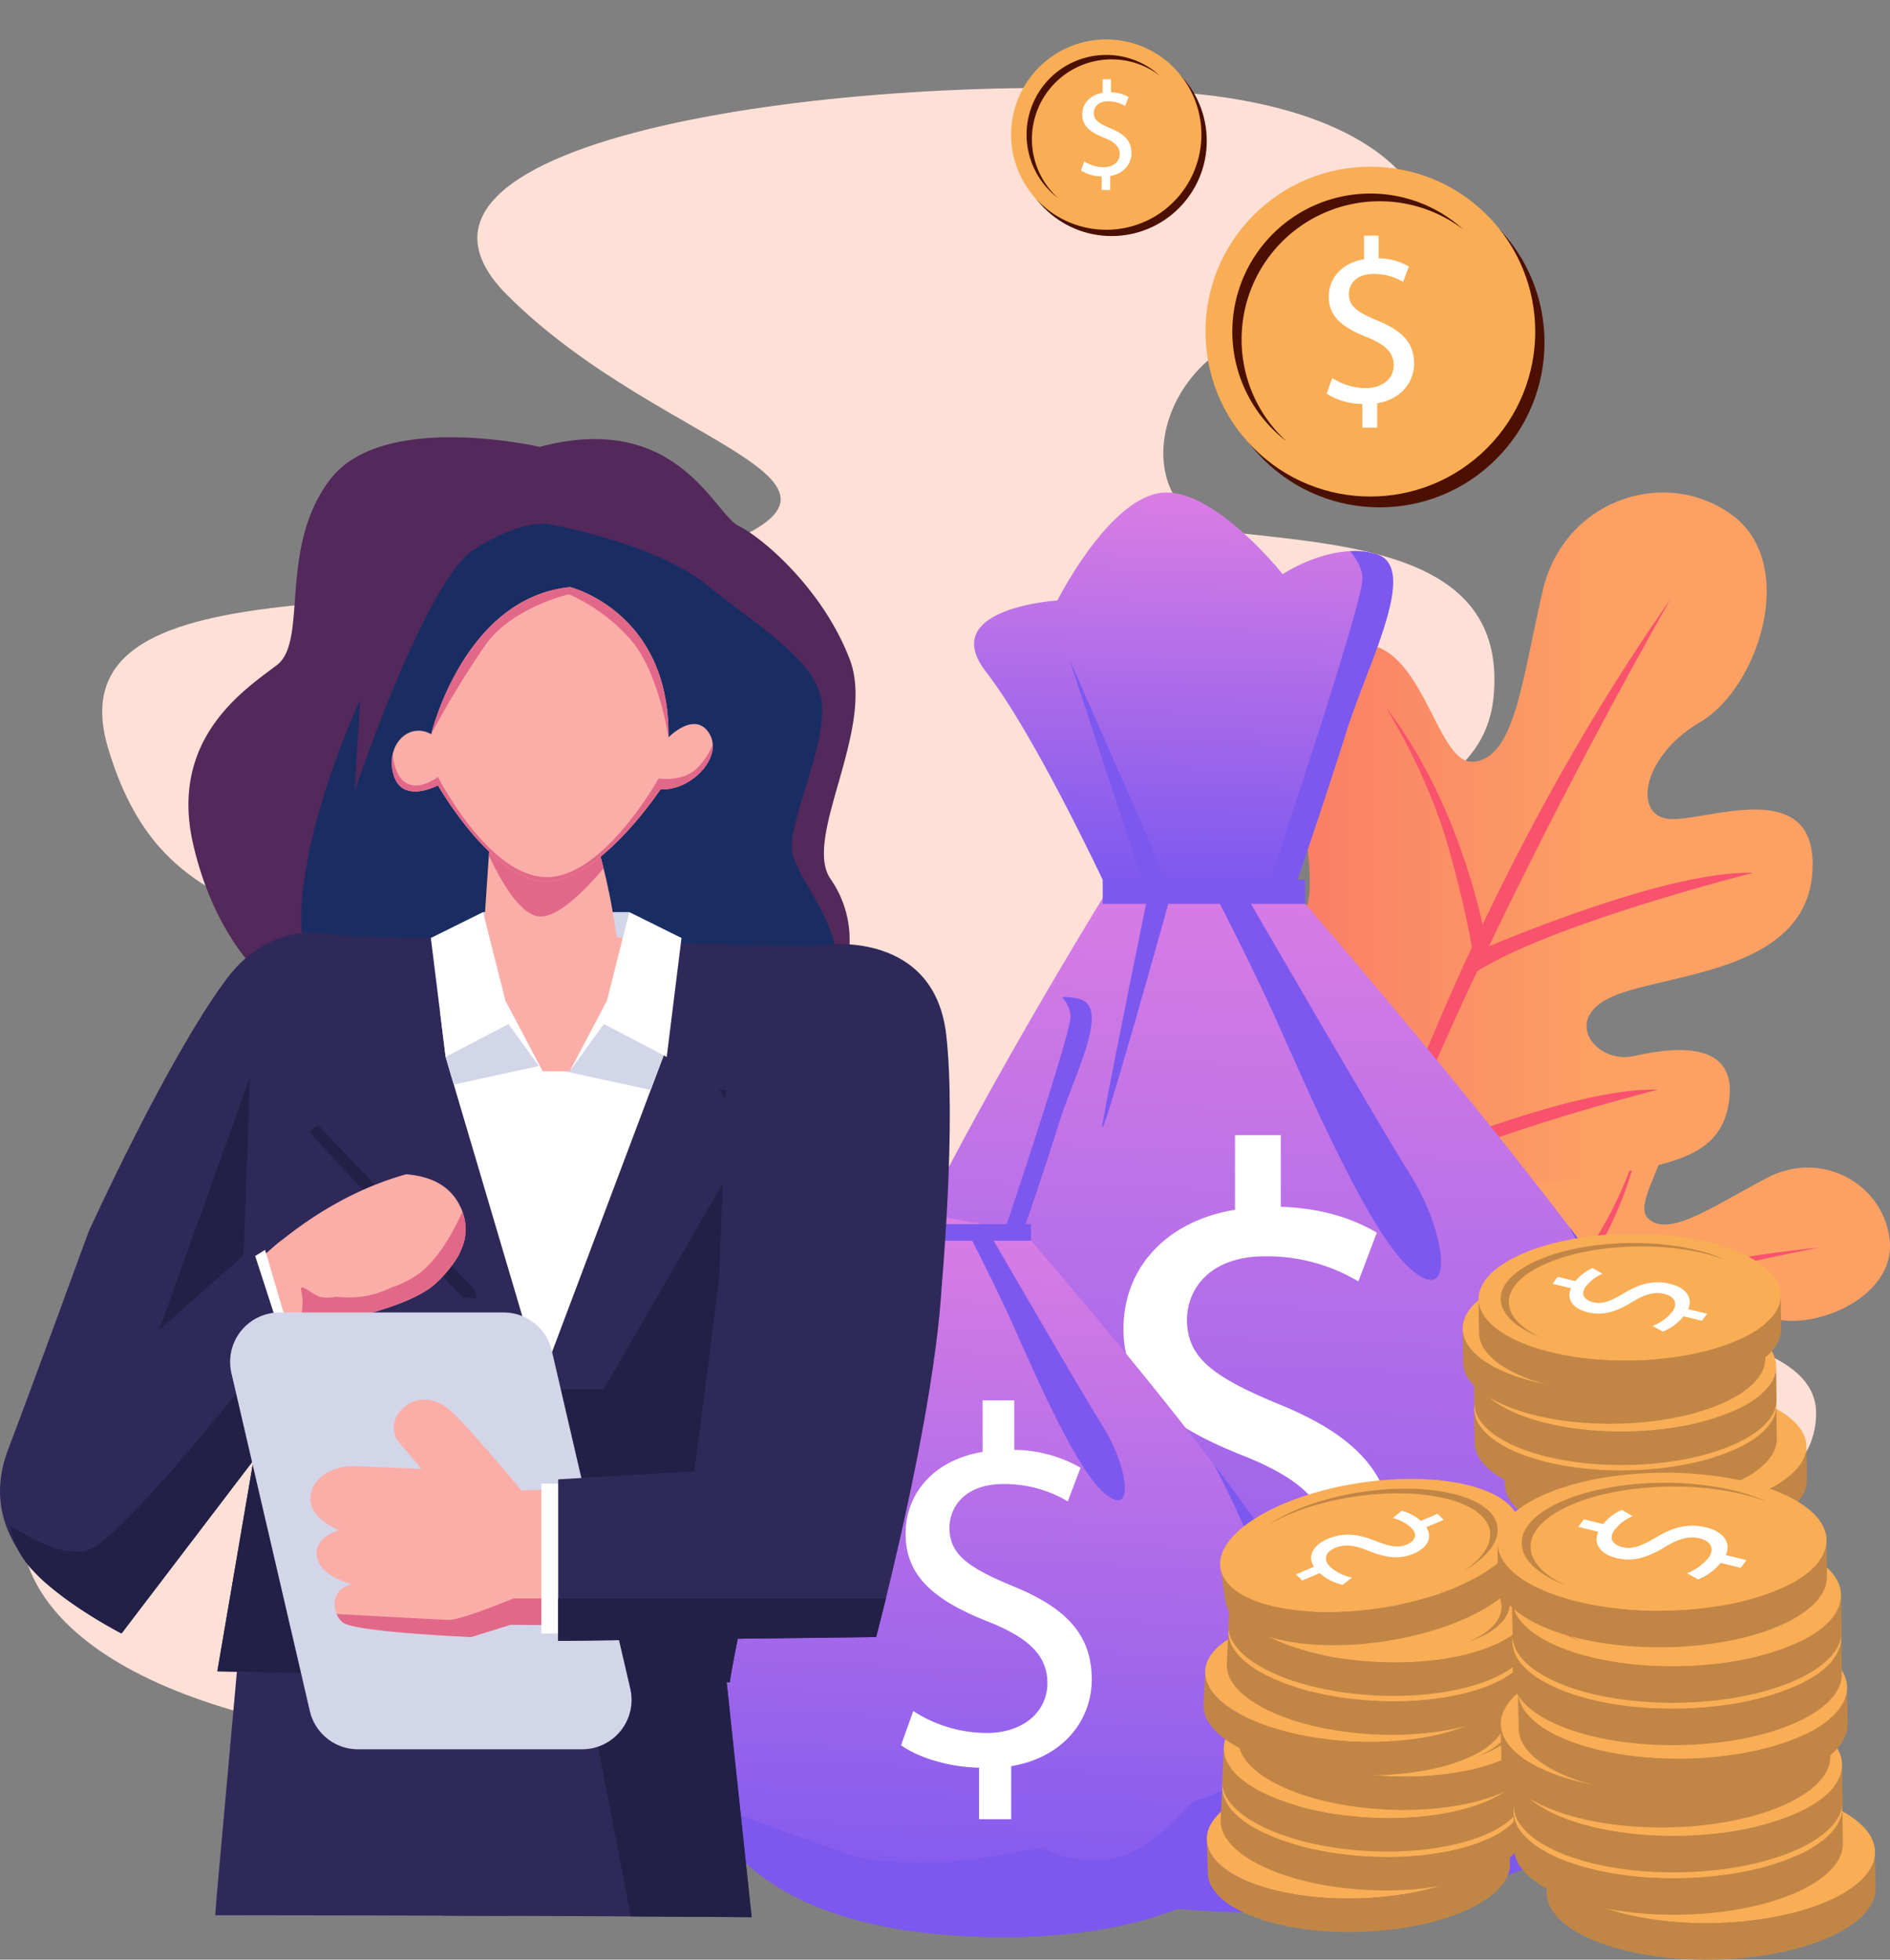 <svg xmlns="http://www.w3.org/2000/svg" xmlns:xlink="http://www.w3.org/1999/xlink" width="504.732" height="523.218" viewBox="0 0 504.732 523.218">
  <rect x="0" y="0" width="504.732" height="523.218" fill="#808080" stroke="none"/>
  <defs>
    <linearGradient id="linear-gradient" x1="-0.637" y1="0.5" x2="0.363" y2="0.5" gradientUnits="objectBoundingBox">
      <stop offset="0" stop-color="#f8526d"/>
      <stop offset="1" stop-color="#fca163"/>
    </linearGradient>
    <linearGradient id="linear-gradient-2" x1="-0.319" y1="0.5" x2="0.681" y2="0.5" xlink:href="#linear-gradient"/>
    <linearGradient id="linear-gradient-3" x1="0.49" y1="1" x2="0.521" y2="0.004" gradientUnits="objectBoundingBox">
      <stop offset="0" stop-color="#7c58ef"/>
      <stop offset="1" stop-color="#da7de4"/>
    </linearGradient>
    <linearGradient id="linear-gradient-4" x1="0.482" y1="0.996" x2="0.508" y2="0.001" xlink:href="#linear-gradient-3"/>
  </defs>
  <g id="Grupo_979521" data-name="Grupo 979521" transform="translate(-238.481 -191.833)">
    <path id="Trazado_691455" data-name="Trazado 691455" d="M350.809,610.847s-90.644.341-94.516,35.367,43.246,60.817,124.092,64.325,99.263-9.882,101.929,1.508-53.294,2.605-55.15,16.477,119.041,16.755,230.315,0,11.82-31.074,10.495-53.083,67.628-20.958,67.628-54.3-112.786-20.829-144.575-41.67,58.739-28.463,66.452-64.35-51.5-13.361-64.924-33.783,52.9-13.071,56.868-51.02-36.183-40.629-68.839-44.24S557.816,330.348,601.623,330s47.844-55.766-37.715-61.6S344.033,280.506,386,322.583s109.749,49.682,48.672,69.944-171.082-2.393-155.226,51,54.376,32.354,65.958,76.2S350.809,610.847,350.809,610.847Z" transform="translate(-12.12 -52.019)" fill="#ffe0d7"/>
    <g id="Grupo_979462" data-name="Grupo 979462" transform="translate(579.144 483.939)">
      <path id="Trazado_691456" data-name="Trazado 691456" d="M1362.521,1159.02c-6.123,19.364-7.08,32.205-12.579,40.259-4.041,5.919-13.376,10.118-15.553,14.238a3.268,3.268,0,0,0-.359,2.419,4.464,4.464,0,0,0,1.377,2.074s28.546-12.567,46.469,3.912,25.6,23.953,35.194,17.768.613-14.207-5.083-18.417-3.579-14.741,6.072-9.792,25.873,23.307,40.257,12.581c10.677-7.964,2.664-15.361-3.923-20.866-.023-.016-.043-.035-.066-.051,0-.005-.011-.008-.016-.013a42.929,42.929,0,0,1-5.422-4.936c-4.27-5.443,5.084-11.424,16.811-7.432,7.019,2.389,17.664.025,24.792-5.48,4.782-3.692,7.984-8.8,7.451-14.828-1.329-15.017-17.974-24.72-32.808-16.921s-26.359,16.072-31.754,10.771,14.079-24.558-.722-32.119-32.838,28.279-41.189,26.764,7.629-15.686.805-19.756S1368.641,1139.658,1362.521,1159.02Z" transform="translate(-1333.933 -1131.139)" fill="url(#linear-gradient)"/>
      <path id="Trazado_691457" data-name="Trazado 691457" d="M1334.39,1304.313a3.269,3.269,0,0,0-.359,2.42c43.343-24.2,143.449-43.5,145.1-43.818C1410.545,1269.9,1351.665,1296.032,1334.39,1304.313Z" transform="translate(-1333.933 -1221.935)" fill="#f8526d"/>
      <path id="Trazado_691458" data-name="Trazado 691458" d="M1604.839,1340.639s-32.938-23.126-48.03-26.745l4.794-1.733S1594.759,1328.065,1604.839,1340.639Z" transform="translate(-1487.5 -1255.867)" fill="#f8526d"/>
      <path id="Trazado_691459" data-name="Trazado 691459" d="M1472.817,1381.316s-32.938-23.126-48.029-26.745l4.794-1.733S1462.737,1368.741,1472.817,1381.316Z" transform="translate(-1396.534 -1283.894)" fill="#f8526d"/>
      <path id="Trazado_691460" data-name="Trazado 691460" d="M1572.087,1217.2s14.231-18.138,18.414-39.179a108.284,108.284,0,0,1-12.046,25.642c-8.017,12.069-12.293,16.491-12.293,16.491Z" transform="translate(-1493.944 -1163.443)" fill="#f8526d"/>
      <path id="Trazado_691461" data-name="Trazado 691461" d="M1410.366,1270.864s14.231-18.139,18.414-39.179a108.277,108.277,0,0,1-12.046,25.642c-8.018,12.069-12.293,16.491-12.293,16.491Z" transform="translate(-1382.515 -1200.417)" fill="#f8526d"/>
    </g>
    <g id="Grupo_979463" data-name="Grupo 979463" transform="translate(550.177 323.332)">
      <path id="Trazado_691462" data-name="Trazado 691462" d="M1248.553,760.385c15.679,25.435,29.06,38.847,32.743,52.713,2.706,10.191-1.591,24.623.9,31.009a4.807,4.807,0,0,0,2.35,2.726,6.562,6.562,0,0,0,3.634.46s13.449-43.873,49.032-47.99,51.289-5.486,53.622-22.113-15.232-14.341-25.4-12.045-19.857-10.186-5.067-16.176,50.83-6.408,52.713-32.737c1.395-19.547-14.547-17.734-27.01-15.691-.04.01-.08.015-.12.025-.01,0-.02.005-.03.005-4.271.7-8.122,1.412-10.71,1.294-10.167-.478-7.835-16.645,7.885-25.867,9.408-5.521,17.009-19.649,17.731-32.879.486-8.875-2.122-17.349-9.35-22.553-18-12.957-44.81-3.748-50.385,20.27s-7.442,44.806-18.532,45.719-13.815-39.289-36.464-30.075-.075,63.758-9.792,71.6-10.135-23.576-21.227-19.89S1232.874,734.955,1248.553,760.385Z" transform="translate(-1240.786 -614.685)" fill="url(#linear-gradient-2)"/>
      <path id="Trazado_691463" data-name="Trazado 691463" d="M1373.959,907.092a4.807,4.807,0,0,0,2.349,2.726c14.718-71.535,89.463-201.575,90.7-203.721C1408.851,789.2,1381.345,879.892,1373.959,907.092Z" transform="translate(-1332.545 -677.67)" fill="#f8526d"/>
      <path id="Trazado_691464" data-name="Trazado 691464" d="M1575.574,941.191s-57.421,14.45-75.959,27.777l2.678-7.005S1551.88,940.329,1575.574,941.191Z" transform="translate(-1419.124 -839.637)" fill="#f8526d"/>
      <path id="Trazado_691465" data-name="Trazado 691465" d="M1493.95,1127.327s-57.421,14.45-75.959,27.777l2.678-7.005S1470.255,1126.465,1493.95,1127.327Z" transform="translate(-1362.883 -967.889)" fill="#f8526d"/>
      <path id="Trazado_691466" data-name="Trazado 691466" d="M1454.183,856.848s-6.518-33.286-25.929-58.173c0,0,11.243,17.535,16.976,38.066s6.547,29.544,6.547,29.544Z" transform="translate(-1369.955 -741.458)" fill="#f8526d"/>
      <path id="Trazado_691467" data-name="Trazado 691467" d="M1358.47,1088.543s-6.519-33.287-25.929-58.173c0,0,11.243,17.535,16.975,38.067s6.547,29.544,6.547,29.544Z" transform="translate(-1304.007 -901.1)" fill="#f8526d"/>
    </g>
    <g id="Grupo_979465" data-name="Grupo 979465" transform="translate(452.985 323.332)">
      <path id="Trazado_691468" data-name="Trazado 691468" d="M1046.025,1211.293c-73.331-1.453-105.085-28.551-114.545-62.164a0,0,0,0,1-.005-.005c-6.535-23.219-2.426-49.549,5.967-72.67,20.544-56.593,77.034-146.026,77.034-146.026l44.755,8.11s40.075,45.793,73.6,89.79c20.343,26.692,38.279,52.729,43.4,67.471C1189.8,1134.847,1170.01,1213.754,1046.025,1211.293Z" transform="translate(-928.25 -832.238)" fill="url(#linear-gradient-3)"/>
      <path id="Trazado_691469" data-name="Trazado 691469" d="M1174.277,678.9c-4.969,15.848-11.524,35.056-13.407,40.549-.342.993-.529,1.536-.529,1.536l-5.586-.1-1.658-.029-42.824-.773s-18.9-40.515-32.107-57.542,19.076-19.032,19.076-19.032,13.206-26.3,27.147-28.658,33.016,21.635,33.016,21.635,8.506-5.708,17.981-6.134a21.2,21.2,0,0,1,6.9.753C1194.088,634.505,1180.147,660.2,1174.277,678.9Z" transform="translate(-1029.361 -614.685)" fill="url(#linear-gradient-4)"/>
      <rect id="Rectángulo_341724" data-name="Rectángulo 341724" width="54.069" height="6.415" transform="translate(79.976 103.414)" fill="#7c58ef"/>
      <path id="Trazado_691470" data-name="Trazado 691470" d="M1053.18,1428.2c-73.331-1.453-105.085-28.551-114.545-62.164a159.148,159.148,0,0,0,16.234,14.385s27.142,9.891,43.283,15.574,48.424,2.4,48.424,2.4l27.88-4.779s5.865,5.5,22.74,4.779,30.815-19.086,34.484-22.026,35.217-5.131,33.515-55.771c-.792-23.757-12.747-52.034-25.205-75.361,20.343,26.692,38.28,52.729,43.4,67.471C1196.951,1351.758,1177.166,1430.665,1053.18,1428.2Z" transform="translate(-935.406 -1049.15)" fill="#7c58ef"/>
      <path id="Trazado_691471" data-name="Trazado 691471" d="M1197.387,956.508s-10.181,49.7-12.305,61.924,18.42-61.6,18.42-61.6Z" transform="translate(-1105.106 -850.208)" fill="#7c58ef"/>
      <path id="Trazado_691472" data-name="Trazado 691472" d="M1283.976,959.468s7.093,13.7,13.94,28.37,25.435,59.888,37.663,70.42,9.293-10.146,0-25-44.511-75.72-44.511-75.72Z" transform="translate(-1173.352 -850.919)" fill="#7c58ef"/>
      <path id="Trazado_691473" data-name="Trazado 691473" d="M1184.145,820.023l-27.31-62.066,19.891,60.326Z" transform="translate(-1085.75 -713.402)" fill="#7c58ef"/>
      <path id="Trazado_691474" data-name="Trazado 691474" d="M1346.988,713.543c-4.969,15.848-11.524,35.056-13.407,40.549l-6.114,1.433-1.81.425s.054-.156.152-.455c2.122-6.31,25.611-76.285,25.611-83.133,0-2.6-1.463-5.165-3.321-7.371a21.208,21.208,0,0,1,6.9.753C1366.8,669.149,1352.858,694.843,1346.988,713.543Z" transform="translate(-1202.072 -649.328)" fill="#7c58ef"/>
      <g id="Grupo_979464" data-name="Grupo 979464" transform="translate(83.754 171.578)">
        <path id="Trazado_691475" data-name="Trazado 691475" d="M1227.755,1328.365v-19.923c-11.441-.2-23.276-3.748-30.18-8.679l4.735-13.216a52.58,52.58,0,0,0,28.4,8.482c14.005,0,23.473-8.087,23.473-19.33,0-10.849-7.694-17.556-22.29-23.473-20.12-7.89-32.547-16.964-32.547-34.125,0-16.372,11.638-28.8,29.785-31.758V1166.42h12.23v19.134c11.836.394,19.923,3.55,25.643,6.9l-4.931,13.018a47.679,47.679,0,0,0-24.854-6.707c-15.188,0-20.909,9.074-20.909,16.964,0,10.257,7.3,15.386,24.46,22.487,20.317,8.285,30.574,18.542,30.574,36.1,0,15.583-10.849,30.18-31.165,33.533v20.514Z" transform="translate(-1197.575 -1166.42)" fill="#fff"/>
      </g>
    </g>
    <g id="Grupo_979476" data-name="Grupo 979476" transform="translate(629.085 521.223)">
      <g id="Grupo_979467" data-name="Grupo 979467" transform="translate(11.1 40.347)">
        <path id="Trazado_691476" data-name="Trazado 691476" d="M1611.057,1442.993c-.127,9.353-18.294,17.105-40.579,17.312-18.161.171-33.454-4.724-38.421-11.608a8.206,8.206,0,0,1-1.7-4.956l-.043-3.145-.047-3.355-.03-2.109a7.723,7.723,0,0,0,.816,3.17c3.539,7.212,18.136,12.616,36.114,13.04q1.577.037,3.189.023c12.3-.114,23.338-2.525,30.788-6.237,6.053-3.014,9.732-6.885,9.789-11.077Z" transform="translate(-1530.23 -1417.482)" fill="#c18646"/>
        <path id="Trazado_691477" data-name="Trazado 691477" d="M1570.8,1380.776c22.285-.207,40.248,7.209,40.122,16.565s-18.293,17.107-40.577,17.314-40.248-7.209-40.122-16.564S1548.511,1380.983,1570.8,1380.776Z" transform="translate(-1530.218 -1380.772)" fill="#f9ad55"/>
        <path id="Trazado_691478" data-name="Trazado 691478" d="M1601.141,1447.525c-7.415,4.191-19.184,6.966-32.4,7.089-18.174.168-33.476-4.733-38.431-11.621l-.047-3.355-.03-2.109a7.72,7.72,0,0,0,.816,3.17c3.539,7.213,18.136,12.616,36.114,13.04q1.577.037,3.189.023C1582.649,1453.648,1593.692,1451.236,1601.141,1447.525Z" transform="translate(-1530.23 -1419.879)" fill="#c18646"/>
        <path id="Trazado_691479" data-name="Trazado 691479" d="M1551.39,1404.448c.107-7.987,15.617-14.606,34.643-14.782,9.032-.084,17.231,1.3,23.343,3.63-6.264-2.877-15.367-4.637-25.522-4.543-19.022.177-34.529,6.794-34.636,14.78-.056,4.174,4.109,7.9,10.814,10.472C1554.613,1411.5,1551.341,1408.151,1551.39,1404.448Z" transform="translate(-1543.309 -1386.269)" fill="#c18646"/>
        <g id="Grupo_979466" data-name="Grupo 979466" transform="translate(19.77 9.161)">
          <path id="Trazado_691480" data-name="Trazado 691480" d="M1633.693,1424.319l-4.928-1.188a13.582,13.582,0,0,1-5.526,4.079l-2.739-1.51a12.594,12.594,0,0,0,5.278-3.82c1.568-2.133.628-4.058-2.154-4.729-2.683-.648-5.2.124-8.3,1.994-4.2,2.594-7.84,3.945-12.084,2.921-4.05-.977-5.82-3.491-4.52-6.432l-4.928-1.189,1.369-1.863,4.733,1.142a12.249,12.249,0,0,1,4.579-3.494l2.668,1.528a11.219,11.219,0,0,0-4.442,3.385c-1.7,2.313-.1,3.726,1.855,4.2,2.537.612,4.623-.193,8.3-2.384,4.324-2.6,8.009-3.55,12.352-2.5,3.854.93,6.25,3.453,4.8,6.748l5.074,1.224Z" transform="translate(-1593.792 -1410.231)" fill="#fff"/>
        </g>
      </g>
      <g id="Grupo_979469" data-name="Grupo 979469" transform="translate(3.08 29.331)">
        <path id="Trazado_691481" data-name="Trazado 691481" d="M1585.267,1407.571c-.127,9.353-18.294,17.106-40.579,17.312-18.161.171-33.454-4.725-38.421-11.608a8.205,8.205,0,0,1-1.7-4.956l-.044-3.145-.047-3.355-.03-2.109a7.725,7.725,0,0,0,.817,3.17c3.539,7.213,18.136,12.616,36.113,13.04q1.577.037,3.188.023c12.3-.114,23.339-2.526,30.788-6.237,6.053-3.014,9.732-6.885,9.789-11.077Z" transform="translate(-1504.44 -1382.061)" fill="#c18646"/>
        <path id="Trazado_691482" data-name="Trazado 691482" d="M1545.006,1345.355c22.285-.207,40.248,7.209,40.122,16.565s-18.293,17.107-40.578,17.314-40.248-7.209-40.122-16.564S1522.722,1345.562,1545.006,1345.355Z" transform="translate(-1504.428 -1345.35)" fill="#f9ad55"/>
        <path id="Trazado_691483" data-name="Trazado 691483" d="M1575.352,1412.1c-7.416,4.191-19.184,6.966-32.4,7.089-18.174.169-33.476-4.733-38.43-11.621l-.047-3.355-.03-2.108a7.725,7.725,0,0,0,.817,3.17c3.539,7.213,18.136,12.615,36.113,13.04q1.577.037,3.188.023C1556.859,1418.227,1567.9,1415.815,1575.352,1412.1Z" transform="translate(-1504.44 -1384.458)" fill="#c18646"/>
        <path id="Trazado_691484" data-name="Trazado 691484" d="M1525.6,1369.026c.107-7.987,15.617-14.605,34.642-14.782,9.032-.084,17.231,1.3,23.343,3.63-6.264-2.876-15.367-4.637-25.521-4.542-19.022.177-34.529,6.794-34.636,14.779-.056,4.175,4.109,7.9,10.814,10.473C1528.823,1376.076,1525.55,1372.729,1525.6,1369.026Z" transform="translate(-1517.519 -1350.847)" fill="#c18646"/>
        <g id="Grupo_979468" data-name="Grupo 979468" transform="translate(19.77 9.161)">
          <path id="Trazado_691485" data-name="Trazado 691485" d="M1607.9,1388.9l-4.927-1.189a13.583,13.583,0,0,1-5.526,4.079l-2.739-1.51a12.594,12.594,0,0,0,5.278-3.82c1.568-2.133.628-4.058-2.153-4.729-2.683-.647-5.2.125-8.3,1.994-4.2,2.594-7.84,3.945-12.084,2.922-4.05-.977-5.82-3.491-4.52-6.432l-4.928-1.189,1.369-1.863,4.733,1.142a12.25,12.25,0,0,1,4.579-3.494l2.668,1.528a11.218,11.218,0,0,0-4.442,3.385c-1.7,2.313-.1,3.726,1.855,4.2,2.537.612,4.623-.193,8.3-2.383,4.324-2.6,8.01-3.55,12.352-2.5,3.854.93,6.25,3.454,4.8,6.748l5.074,1.224Z" transform="translate(-1568.002 -1374.809)" fill="#fff"/>
        </g>
      </g>
      <g id="Grupo_979471" data-name="Grupo 979471" transform="translate(3.017 18.933)">
        <path id="Trazado_691486" data-name="Trazado 691486" d="M1585.064,1374.134c-.127,9.353-18.294,17.106-40.579,17.312-18.161.171-33.453-4.725-38.421-11.608a8.206,8.206,0,0,1-1.7-4.956l-.044-3.145-.047-3.355-.03-2.108a7.727,7.727,0,0,0,.817,3.169c3.538,7.213,18.136,12.615,36.114,13.04q1.577.037,3.188.023c12.3-.114,23.339-2.526,30.788-6.237,6.053-3.014,9.732-6.885,9.789-11.077Z" transform="translate(-1504.237 -1348.624)" fill="#c18646"/>
        <path id="Trazado_691487" data-name="Trazado 691487" d="M1544.8,1311.918c22.285-.207,40.248,7.209,40.122,16.564s-18.293,17.107-40.578,17.314-40.248-7.209-40.122-16.563S1522.519,1312.125,1544.8,1311.918Z" transform="translate(-1504.225 -1311.913)" fill="#f9ad55"/>
        <path id="Trazado_691488" data-name="Trazado 691488" d="M1575.148,1378.666c-7.415,4.191-19.184,6.966-32.4,7.089-18.174.169-33.476-4.733-38.43-11.621l-.047-3.355-.03-2.109a7.727,7.727,0,0,0,.817,3.17c3.538,7.213,18.136,12.615,36.114,13.04q1.577.037,3.188.023C1556.656,1384.789,1567.7,1382.378,1575.148,1378.666Z" transform="translate(-1504.237 -1351.021)" fill="#c18646"/>
        <path id="Trazado_691489" data-name="Trazado 691489" d="M1525.4,1335.589c.108-7.987,15.617-14.605,34.643-14.782,9.032-.084,17.231,1.3,23.343,3.63-6.264-2.876-15.367-4.637-25.521-4.542-19.022.177-34.529,6.794-34.636,14.78-.056,4.174,4.109,7.9,10.814,10.472C1528.619,1342.639,1525.347,1339.292,1525.4,1335.589Z" transform="translate(-1517.316 -1317.41)" fill="#c18646"/>
        <g id="Grupo_979470" data-name="Grupo 979470" transform="translate(19.77 9.161)">
          <path id="Trazado_691490" data-name="Trazado 691490" d="M1607.7,1355.46l-4.927-1.189a13.577,13.577,0,0,1-5.526,4.079l-2.739-1.51a12.585,12.585,0,0,0,5.278-3.82c1.568-2.133.628-4.058-2.153-4.729-2.683-.647-5.2.125-8.3,1.994-4.2,2.594-7.84,3.945-12.085,2.921-4.049-.977-5.82-3.491-4.52-6.432l-4.928-1.189,1.369-1.863,4.733,1.141a12.251,12.251,0,0,1,4.579-3.494l2.668,1.528a11.225,11.225,0,0,0-4.442,3.385c-1.7,2.313-.1,3.726,1.855,4.2,2.537.612,4.623-.193,8.3-2.383,4.324-2.6,8.01-3.551,12.352-2.5,3.854.93,6.25,3.453,4.8,6.748l5.074,1.224Z" transform="translate(-1567.799 -1341.372)" fill="#fff"/>
        </g>
      </g>
      <g id="Grupo_979473" data-name="Grupo 979473" transform="translate(0 7.918)">
        <path id="Trazado_691491" data-name="Trazado 691491" d="M1575.363,1338.713c-.127,9.353-18.294,17.106-40.579,17.312-18.161.17-33.454-4.725-38.421-11.608a8.205,8.205,0,0,1-1.7-4.956l-.044-3.145-.047-3.355-.03-2.109a7.725,7.725,0,0,0,.816,3.169c3.539,7.213,18.136,12.616,36.114,13.04q1.577.037,3.188.023c12.3-.114,23.339-2.526,30.788-6.237,6.053-3.014,9.732-6.885,9.789-11.077Z" transform="translate(-1494.536 -1313.203)" fill="#c18646"/>
        <path id="Trazado_691492" data-name="Trazado 691492" d="M1535.1,1276.5c22.285-.207,40.248,7.209,40.122,16.565s-18.293,17.107-40.577,17.314-40.249-7.209-40.122-16.564S1512.818,1276.7,1535.1,1276.5Z" transform="translate(-1494.524 -1276.492)" fill="#f9ad55"/>
        <path id="Trazado_691493" data-name="Trazado 691493" d="M1565.447,1343.245c-7.415,4.191-19.184,6.966-32.4,7.089-18.174.169-33.476-4.732-38.43-11.621l-.047-3.355-.03-2.109a7.726,7.726,0,0,0,.816,3.17c3.539,7.213,18.136,12.616,36.114,13.04q1.577.038,3.188.023C1546.955,1349.368,1558,1346.956,1565.447,1343.245Z" transform="translate(-1494.536 -1315.599)" fill="#c18646"/>
        <path id="Trazado_691494" data-name="Trazado 691494" d="M1515.7,1300.167c.108-7.987,15.617-14.606,34.642-14.782,9.032-.084,17.231,1.3,23.343,3.63-6.264-2.876-15.367-4.637-25.522-4.543-19.022.177-34.529,6.794-34.636,14.779-.056,4.175,4.109,7.9,10.814,10.473C1518.918,1307.217,1515.646,1303.871,1515.7,1300.167Z" transform="translate(-1507.614 -1281.989)" fill="#c18646"/>
        <g id="Grupo_979472" data-name="Grupo 979472" transform="translate(19.77 9.161)">
          <path id="Trazado_691495" data-name="Trazado 691495" d="M1598,1320.039l-4.927-1.189a13.583,13.583,0,0,1-5.526,4.079l-2.739-1.51a12.589,12.589,0,0,0,5.278-3.82c1.568-2.133.628-4.058-2.153-4.729-2.683-.648-5.2.124-8.3,1.994-4.2,2.594-7.84,3.945-12.085,2.921-4.049-.977-5.82-3.491-4.52-6.432l-4.927-1.189,1.369-1.863,4.732,1.142a12.248,12.248,0,0,1,4.579-3.494l2.668,1.528a11.219,11.219,0,0,0-4.442,3.385c-1.7,2.313-.1,3.726,1.855,4.2,2.537.612,4.623-.193,8.3-2.384,4.324-2.6,8.009-3.55,12.352-2.5,3.854.93,6.25,3.453,4.8,6.748l5.074,1.224Z" transform="translate(-1558.098 -1305.951)" fill="#fff"/>
        </g>
      </g>
      <g id="Grupo_979475" data-name="Grupo 979475" transform="translate(4.246)">
        <path id="Trazado_691496" data-name="Trazado 691496" d="M1589.016,1313.253c-.127,9.353-18.293,17.106-40.579,17.312-18.161.171-33.453-4.725-38.421-11.608a8.205,8.205,0,0,1-1.7-4.956l-.044-3.145-.047-3.355-.031-2.108a7.728,7.728,0,0,0,.817,3.169c3.539,7.212,18.136,12.615,36.113,13.04q1.577.037,3.188.023c12.3-.114,23.339-2.526,30.788-6.237,6.053-3.014,9.732-6.885,9.789-11.077Z" transform="translate(-1508.189 -1287.743)" fill="#c18646"/>
        <path id="Trazado_691497" data-name="Trazado 691497" d="M1548.756,1251.037c22.285-.207,40.248,7.209,40.122,16.565s-18.293,17.107-40.578,17.314-40.248-7.209-40.122-16.564S1526.471,1251.244,1548.756,1251.037Z" transform="translate(-1508.178 -1251.032)" fill="#f9ad55"/>
        <path id="Trazado_691498" data-name="Trazado 691498" d="M1579.1,1317.786c-7.415,4.191-19.184,6.966-32.4,7.089-18.174.169-33.476-4.732-38.431-11.621l-.047-3.355-.031-2.108a7.729,7.729,0,0,0,.817,3.17c3.539,7.213,18.136,12.615,36.113,13.04q1.577.037,3.188.023C1560.608,1323.908,1571.651,1321.5,1579.1,1317.786Z" transform="translate(-1508.189 -1290.14)" fill="#c18646"/>
        <path id="Trazado_691499" data-name="Trazado 691499" d="M1529.349,1274.708c.108-7.987,15.617-14.605,34.643-14.782,9.032-.084,17.231,1.3,23.343,3.63-6.264-2.876-15.367-4.637-25.521-4.542-19.022.177-34.529,6.794-34.636,14.779-.056,4.175,4.109,7.9,10.814,10.473C1532.572,1281.758,1529.3,1278.411,1529.349,1274.708Z" transform="translate(-1521.268 -1256.529)" fill="#c18646"/>
        <g id="Grupo_979474" data-name="Grupo 979474" transform="translate(19.77 9.161)">
          <path id="Trazado_691500" data-name="Trazado 691500" d="M1611.652,1294.579l-4.928-1.189a13.576,13.576,0,0,1-5.526,4.079l-2.739-1.509a12.593,12.593,0,0,0,5.278-3.82c1.568-2.133.628-4.058-2.153-4.729-2.683-.647-5.2.124-8.3,1.995-4.2,2.594-7.84,3.945-12.085,2.921-4.05-.977-5.82-3.491-4.52-6.432l-4.928-1.189,1.37-1.863,4.732,1.142a12.256,12.256,0,0,1,4.579-3.494l2.668,1.528a11.218,11.218,0,0,0-4.442,3.385c-1.7,2.313-.1,3.726,1.855,4.2,2.537.612,4.623-.194,8.3-2.384,4.324-2.6,8.009-3.551,12.351-2.5,3.854.93,6.25,3.453,4.8,6.748l5.074,1.224Z" transform="translate(-1571.751 -1280.491)" fill="#fff"/>
        </g>
      </g>
    </g>
    <g id="Grupo_979478" data-name="Grupo 979478" transform="translate(542.172 218.104)">
      <circle id="Elipse_7834" data-name="Elipse 7834" cx="44.03" cy="44.03" r="44.03" transform="translate(2.481 65.161) rotate(-45)" fill="#4c1003"/>
      <circle id="Elipse_7835" data-name="Elipse 7835" cx="44.03" cy="44.03" r="44.03" transform="translate(0 62.267) rotate(-45)" fill="#f9ad55"/>
      <path id="Trazado_691501" data-name="Trazado 691501" d="M1299.2,396.919a36.775,36.775,0,0,0,12.045,27.261,36.87,36.87,0,1,1,47.168-56.59,36.87,36.87,0,0,0-59.213,29.328Z" transform="translate(-1271.318 -332.585)" fill="#4c1003"/>
      <g id="Grupo_979477" data-name="Grupo 979477" transform="translate(50.591 36.635)">
        <path id="Trazado_691502" data-name="Trazado 691502" d="M1387.281,445.382v-6.307a18.182,18.182,0,0,1-9.554-2.748l1.5-4.184a16.643,16.643,0,0,0,8.991,2.685c4.433,0,7.431-2.56,7.431-6.119,0-3.434-2.435-5.557-7.056-7.431-6.369-2.5-10.3-5.37-10.3-10.8,0-5.183,3.684-9.117,9.429-10.053v-6.307h3.871v6.057a16.656,16.656,0,0,1,8.117,2.185l-1.561,4.121a15.093,15.093,0,0,0-7.867-2.123c-4.808,0-6.619,2.873-6.619,5.37,0,3.247,2.31,4.871,7.743,7.118,6.431,2.623,9.678,5.87,9.678,11.427,0,4.933-3.434,9.554-9.865,10.615v6.494Z" transform="translate(-1377.727 -394.117)" fill="#fff"/>
      </g>
    </g>
    <g id="Grupo_979480" data-name="Grupo 979480" transform="translate(497.971 191.834)">
      <circle id="Elipse_7836" data-name="Elipse 7836" cx="25.412" cy="25.412" r="25.412" transform="translate(11.958 12.196)" fill="#4c1003"/>
      <circle id="Elipse_7837" data-name="Elipse 7837" cx="25.412" cy="25.412" r="25.412" transform="translate(0 35.937) rotate(-45)" fill="#f9ad55"/>
      <path id="Trazado_691503" data-name="Trazado 691503" d="M1121.478,261.442a21.223,21.223,0,0,0,6.952,15.734,21.279,21.279,0,1,1,27.223-32.66,21.279,21.279,0,0,0-34.175,16.927Z" transform="translate(-1105.388 -224.312)" fill="#4c1003"/>
      <g id="Grupo_979479" data-name="Grupo 979479" transform="translate(29.198 21.144)">
        <path id="Trazado_691504" data-name="Trazado 691504" d="M1172.315,289.412v-3.64a10.492,10.492,0,0,1-5.514-1.586l.865-2.414a9.606,9.606,0,0,0,5.189,1.55c2.559,0,4.289-1.477,4.289-3.532,0-1.982-1.406-3.207-4.073-4.288-3.676-1.441-5.946-3.1-5.946-6.234,0-2.991,2.126-5.262,5.442-5.8v-3.64h2.234v3.5a9.612,9.612,0,0,1,4.685,1.261l-.9,2.378a8.713,8.713,0,0,0-4.541-1.225c-2.775,0-3.82,1.658-3.82,3.1,0,1.874,1.334,2.811,4.469,4.108,3.712,1.514,5.586,3.387,5.586,6.595,0,2.847-1.982,5.514-5.694,6.127v3.748Z" transform="translate(-1166.801 -259.825)" fill="#fff"/>
      </g>
    </g>
    <g id="Grupo_979482" data-name="Grupo 979482" transform="translate(421.271 447.252)">
      <path id="Trazado_691505" data-name="Trazado 691505" d="M907.592,1425.119c-50.634-1-72.561-19.714-79.093-42.923,0,0,0,0,0,0-4.512-16.033-1.675-34.213,4.12-50.178,14.185-39.077,53.191-100.829,53.191-100.829l30.9,5.6s27.671,31.62,50.823,62c14.047,18.431,26.432,36.409,29.968,46.588C1006.864,1372.334,993.2,1426.818,907.592,1425.119Z" transform="translate(-826.27 -1163.386)" fill="url(#linear-gradient-3)"/>
      <path id="Trazado_691506" data-name="Trazado 691506" d="M996.149,1057.507c-3.431,10.943-7.957,24.206-9.258,28-.236.686-.365,1.06-.365,1.06l-3.857-.071-1.145-.02-29.57-.534s-13.05-27.975-22.169-39.732,13.172-13.141,13.172-13.141,9.119-18.16,18.745-19.788,22.8,14.938,22.8,14.938,5.873-3.942,12.415-4.235a14.636,14.636,0,0,1,4.765.52C1009.828,1026.854,1000.2,1044.595,996.149,1057.507Z" transform="translate(-896.086 -1013.167)" fill="url(#linear-gradient-4)"/>
      <rect id="Rectángulo_341725" data-name="Rectángulo 341725" width="37.334" height="4.429" transform="translate(55.222 71.406)" fill="#7c58ef"/>
      <path id="Trazado_691507" data-name="Trazado 691507" d="M912.532,1574.894c-50.634-1-72.561-19.714-79.092-42.924a109.878,109.878,0,0,0,11.21,9.933s18.741,6.829,29.887,10.754,33.437,1.655,33.437,1.655l19.251-3.3s4.05,3.8,15.7,3.3,21.278-13.179,23.811-15.208,24.318-3.543,23.142-38.509c-.547-16.4-8.8-35.929-17.4-52.036,14.047,18.431,26.432,36.409,29.968,46.588C1011.8,1522.109,998.143,1576.593,912.532,1574.894Z" transform="translate(-831.21 -1313.161)" fill="#7c58ef"/>
      <path id="Trazado_691508" data-name="Trazado 691508" d="M1012.106,1249.193s-7.03,34.314-8.5,42.758,12.718-42.536,12.718-42.536Z" transform="translate(-948.387 -1175.794)" fill="#7c58ef"/>
      <path id="Trazado_691509" data-name="Trazado 691509" d="M1071.894,1251.236s4.9,9.457,9.626,19.589,17.562,41.352,26.006,48.624,6.417-7.006,0-17.261-30.734-52.284-30.734-52.284Z" transform="translate(-995.51 -1176.284)" fill="#7c58ef"/>
      <path id="Trazado_691510" data-name="Trazado 691510" d="M1002.962,1154.951,984.1,1112.095l13.735,41.655Z" transform="translate(-935.021 -1081.33)" fill="#7c58ef"/>
      <path id="Trazado_691511" data-name="Trazado 691511" d="M1115.4,1081.427c-3.431,10.943-7.957,24.206-9.257,28l-4.222.99-1.249.294s.037-.108.1-.314c1.466-4.357,17.684-52.674,17.684-57.4a8.33,8.33,0,0,0-2.294-5.09,14.639,14.639,0,0,1,4.766.52C1129.082,1050.774,1119.457,1068.515,1115.4,1081.427Z" transform="translate(-1015.34 -1037.088)" fill="#7c58ef"/>
      <g id="Grupo_979481" data-name="Grupo 979481" transform="translate(57.832 118.473)">
        <path id="Trazado_691512" data-name="Trazado 691512" d="M1033.075,1505.956V1492.2c-7.9-.136-16.072-2.588-20.839-5.993l3.269-9.126a36.308,36.308,0,0,0,19.613,5.857c9.671,0,16.208-5.584,16.208-13.348,0-7.491-5.312-12.122-15.391-16.208-13.892-5.448-22.473-11.714-22.473-23.563,0-11.3,8.036-19.885,20.567-21.928v-13.757h8.444v13.212a36.33,36.33,0,0,1,17.706,4.767l-3.405,8.989a32.92,32.92,0,0,0-17.161-4.631c-10.488,0-14.438,6.265-14.438,11.713,0,7.082,5.04,10.624,16.889,15.527,14.029,5.72,21.111,12.8,21.111,24.925,0,10.76-7.491,20.839-21.519,23.154v14.165Z" transform="translate(-1012.236 -1394.135)" fill="#fff"/>
      </g>
    </g>
    <g id="Grupo_979499" data-name="Grupo 979499" transform="translate(559.888 586.689)">
      <g id="Grupo_979484" data-name="Grupo 979484" transform="translate(0.867 78.098)">
        <path id="Trazado_691513" data-name="Trazado 691513" d="M1275.131,1775.132c.561,9.338,19.067,16.239,41.338,15.411,18.149-.672,33.2-6.272,37.841-13.378a8.2,8.2,0,0,0,1.47-5.029l-.1-3.144-.108-3.354-.068-2.108a7.734,7.734,0,0,1-.668,3.2c-3.2,7.369-17.531,13.443-35.47,14.7q-1.574.11-3.184.171c-12.287.457-23.43-1.44-31.044-4.8-6.186-2.73-10.041-6.426-10.292-10.611Z" transform="translate(-1274.83 -1747.719)" fill="#c18646"/>
        <path id="Trazado_691514" data-name="Trazado 691514" d="M1314.125,1712.752c-22.271.827-39.87,9.069-39.311,18.408s19.067,16.24,41.337,15.412,39.87-9.068,39.311-18.407S1336.4,1711.925,1314.125,1712.752Z" transform="translate(-1274.801 -1712.685)" fill="#f9ad55"/>
        <path id="Trazado_691515" data-name="Trazado 691515" d="M1307.94,1776.805c7.6,3.842,19.486,6.069,32.692,5.578,18.162-.675,33.22-6.281,37.85-13.391l-.108-3.354-.068-2.108a7.738,7.738,0,0,1-.669,3.2c-3.2,7.369-17.531,13.443-35.47,14.7q-1.574.11-3.184.171C1326.7,1782.064,1315.553,1780.167,1307.94,1776.805Z" transform="translate(-1297.634 -1747.719)" fill="#c18646"/>
        <path id="Trazado_691516" data-name="Trazado 691516" d="M1378.867,1734.907c-.478-7.974-16.278-13.865-35.291-13.159-9.026.335-17.152,2.1-23.149,4.709,6.124-3.164,15.135-5.345,25.283-5.722,19.009-.706,34.807,5.185,35.285,13.156.25,4.167-3.739,8.078-10.317,10.963C1375.975,1742.1,1379.089,1738.6,1378.867,1734.907Z" transform="translate(-1306.238 -1718.193)" fill="#c18646"/>
        <g id="Grupo_979483" data-name="Grupo 979483" transform="translate(19.852 8.744)">
          <path id="Trazado_691517" data-name="Trazado 691517" d="M1338.638,1754.407l5.012-1.458c-1.6-3.224.679-5.856,4.486-6.964,4.289-1.248,8.015-.47,12.454,1.927,3.775,2.017,5.9,2.725,8.4,2,1.928-.56,3.464-2.046,1.658-4.278a11.218,11.218,0,0,0-4.594-3.176l2.594-1.65a12.25,12.25,0,0,1,4.736,3.277l4.674-1.36,1.454,1.8-4.867,1.416c1.435,2.877-.217,5.471-4.217,6.635-4.192,1.219-7.887.038-12.207-2.357-3.182-1.724-5.735-2.378-8.385-1.607-2.747.8-3.6,2.766-1.931,4.824a12.594,12.594,0,0,0,5.45,3.571l-2.666,1.635a13.58,13.58,0,0,1-5.709-3.818l-4.867,1.416Z" transform="translate(-1338.638 -1740.804)" fill="#fff"/>
        </g>
      </g>
      <g id="Grupo_979486" data-name="Grupo 979486" transform="translate(4.561 66.901)">
        <path id="Trazado_691518" data-name="Trazado 691518" d="M1286.679,1734.794c-.188,9.352,17.707,17.711,39.973,18.667,18.145.781,33.594-3.6,38.79-10.309a8.21,8.21,0,0,0,1.867-4.9l.149-3.141.16-3.352.1-2.107a7.726,7.726,0,0,1-.923,3.141c-3.78,7.089-18.55,12-36.531,11.818q-1.578-.016-3.188-.084c-12.285-.527-23.24-3.309-30.561-7.269-5.948-3.216-9.5-7.208-9.411-11.4Z" transform="translate(-1286.677 -1710.566)" fill="#c18646"/>
        <path id="Trazado_691519" data-name="Trazado 691519" d="M1328.711,1676.767c-22.266-.957-40.468,5.851-40.657,15.206s17.707,17.712,39.972,18.669,40.468-5.851,40.657-15.205S1350.975,1677.724,1328.711,1676.767Z" transform="translate(-1287.625 -1676.678)" fill="#f9ad55"/>
        <path id="Trazado_691520" data-name="Trazado 691520" d="M1318.319,1745.671c7.27,4.438,18.939,7.608,32.141,8.175,18.158.78,33.616-3.6,38.8-10.321l.16-3.352.1-2.107a7.728,7.728,0,0,1-.923,3.14c-3.78,7.089-18.55,12-36.532,11.818q-1.577-.016-3.187-.084C1336.595,1752.413,1325.639,1749.631,1318.319,1745.671Z" transform="translate(-1308.479 -1718.976)" fill="#c18646"/>
        <path id="Trazado_691521" data-name="Trazado 691521" d="M1393.7,1701.549c.161-7.986-15.117-15.122-34.126-15.94-9.024-.387-17.265.72-23.452,2.843,6.357-2.664,15.514-4.117,25.66-3.681,19.005.817,34.281,7.951,34.12,15.936-.084,4.175-4.372,7.753-11.16,10.1C1390.24,1708.487,1393.623,1705.252,1393.7,1701.549Z" transform="translate(-1320.745 -1682.202)" fill="#c18646"/>
        <g id="Grupo_979485" data-name="Grupo 979485" transform="translate(19.895 9.582)">
          <path id="Trazado_691522" data-name="Trazado 691522" d="M1350.652,1718.65l5.113-1.053c-1.334-3.342,1.145-5.783,5.029-6.583,4.375-.9,8.026.173,12.26,2.917,3.6,2.312,5.659,3.188,8.215,2.661,1.966-.4,3.617-1.762,1.995-4.132a11.223,11.223,0,0,0-4.325-3.533l2.718-1.437a12.25,12.25,0,0,1,4.459,3.645l4.768-.982,1.306,1.908-4.965,1.022c1.2,2.982-.654,5.436-4.734,6.276-4.277.88-7.865-.592-11.979-3.326-3.034-1.973-5.526-2.829-8.23-2.273-2.8.577-3.807,2.469-2.311,4.654a12.6,12.6,0,0,0,5.147,4l-2.788,1.417a13.582,13.582,0,0,1-5.385-4.263l-4.965,1.022Z" transform="translate(-1350.652 -1707.491)" fill="#fff"/>
        </g>
      </g>
      <g id="Grupo_979488" data-name="Grupo 979488" transform="translate(4.973 56.511)">
        <path id="Trazado_691523" data-name="Trazado 691523" d="M1288.006,1701.382c-.188,9.353,17.708,17.712,39.974,18.668,18.145.781,33.594-3.6,38.79-10.308a8.209,8.209,0,0,0,1.867-4.9l.149-3.142.16-3.352.1-2.106a7.733,7.733,0,0,1-.923,3.14c-3.78,7.089-18.551,12-36.532,11.818q-1.577-.016-3.187-.084c-12.285-.527-23.24-3.309-30.561-7.269-5.948-3.216-9.495-7.208-9.411-11.4Z" transform="translate(-1288.004 -1677.155)" fill="#c18646"/>
        <path id="Trazado_691524" data-name="Trazado 691524" d="M1330.038,1643.356c-22.265-.957-40.467,5.851-40.657,15.206s17.707,17.713,39.972,18.669,40.467-5.851,40.657-15.2S1352.3,1644.313,1330.038,1643.356Z" transform="translate(-1288.952 -1643.267)" fill="#f9ad55"/>
        <path id="Trazado_691525" data-name="Trazado 691525" d="M1319.647,1712.26c7.27,4.438,18.939,7.608,32.141,8.175,18.158.78,33.617-3.6,38.8-10.322l.16-3.352.1-2.106a7.725,7.725,0,0,1-.923,3.14c-3.78,7.089-18.55,12-36.532,11.818q-1.577-.016-3.187-.084C1337.923,1719,1326.967,1716.22,1319.647,1712.26Z" transform="translate(-1309.807 -1685.565)" fill="#c18646"/>
        <path id="Trazado_691526" data-name="Trazado 691526" d="M1395.025,1668.138c.161-7.986-15.117-15.122-34.125-15.939-9.024-.388-17.265.719-23.452,2.843,6.358-2.664,15.514-4.117,25.66-3.681,19.005.817,34.281,7.952,34.119,15.936-.084,4.174-4.372,7.754-11.16,10.1C1391.568,1675.075,1394.951,1671.841,1395.025,1668.138Z" transform="translate(-1322.072 -1648.79)" fill="#c18646"/>
        <g id="Grupo_979487" data-name="Grupo 979487" transform="translate(19.895 9.582)">
          <path id="Trazado_691527" data-name="Trazado 691527" d="M1351.98,1685.238l5.112-1.052c-1.333-3.341,1.146-5.783,5.029-6.582,4.375-.9,8.027.172,12.261,2.917,3.6,2.313,5.659,3.188,8.215,2.661,1.966-.4,3.616-1.763,1.995-4.132a11.219,11.219,0,0,0-4.325-3.533l2.718-1.437a12.252,12.252,0,0,1,4.459,3.646l4.768-.982,1.306,1.908-4.965,1.022c1.2,2.983-.654,5.436-4.734,6.276-4.277.881-7.865-.592-11.98-3.326-3.033-1.973-5.526-2.829-8.23-2.272-2.8.577-3.807,2.469-2.311,4.654a12.6,12.6,0,0,0,5.147,4l-2.788,1.417a13.584,13.584,0,0,1-5.385-4.262l-4.965,1.022Z" transform="translate(-1351.98 -1674.079)" fill="#fff"/>
        </g>
      </g>
      <g id="Grupo_979490" data-name="Grupo 979490" transform="translate(9.297 45.408)">
        <path id="Trazado_691528" data-name="Trazado 691528" d="M1301.909,1665.681c-.188,9.352,17.708,17.711,39.973,18.667,18.145.781,33.593-3.6,38.79-10.309a8.207,8.207,0,0,0,1.867-4.9l.15-3.141.16-3.352.1-2.107a7.732,7.732,0,0,1-.923,3.141c-3.78,7.089-18.55,12-36.531,11.818q-1.578-.016-3.187-.085c-12.285-.527-23.241-3.309-30.561-7.269-5.948-3.216-9.495-7.208-9.411-11.4Z" transform="translate(-1301.907 -1641.453)" fill="#c18646"/>
        <path id="Trazado_691529" data-name="Trazado 691529" d="M1343.941,1607.655c-22.265-.957-40.468,5.851-40.656,15.206s17.707,17.713,39.972,18.669,40.468-5.851,40.657-15.2S1366.206,1608.612,1343.941,1607.655Z" transform="translate(-1302.855 -1607.566)" fill="#f9ad55"/>
        <path id="Trazado_691530" data-name="Trazado 691530" d="M1333.549,1676.559c7.27,4.438,18.939,7.608,32.142,8.175,18.158.78,33.616-3.6,38.8-10.322l.16-3.352.1-2.107a7.728,7.728,0,0,1-.923,3.141c-3.78,7.089-18.55,12-36.532,11.818q-1.578-.016-3.187-.085C1351.825,1683.3,1340.869,1680.519,1333.549,1676.559Z" transform="translate(-1323.709 -1649.864)" fill="#c18646"/>
        <path id="Trazado_691531" data-name="Trazado 691531" d="M1408.928,1632.437c.161-7.986-15.117-15.122-34.126-15.939-9.024-.388-17.265.719-23.451,2.843,6.358-2.664,15.514-4.117,25.66-3.681,19.005.816,34.281,7.951,34.12,15.936-.084,4.174-4.373,7.753-11.16,10.1C1405.47,1639.374,1408.854,1636.14,1408.928,1632.437Z" transform="translate(-1335.975 -1613.09)" fill="#c18646"/>
        <g id="Grupo_979489" data-name="Grupo 979489" transform="translate(19.895 9.582)">
          <path id="Trazado_691532" data-name="Trazado 691532" d="M1365.883,1649.537l5.112-1.052c-1.334-3.342,1.145-5.783,5.029-6.583,4.375-.9,8.026.173,12.26,2.917,3.6,2.313,5.659,3.188,8.216,2.662,1.966-.4,3.617-1.763,1.995-4.132a11.217,11.217,0,0,0-4.325-3.533l2.718-1.437a12.243,12.243,0,0,1,4.459,3.646l4.768-.982,1.306,1.908-4.965,1.022c1.2,2.983-.654,5.436-4.734,6.276-4.276.881-7.865-.592-11.979-3.326-3.033-1.973-5.526-2.829-8.23-2.272-2.8.577-3.806,2.469-2.311,4.654a12.592,12.592,0,0,0,5.147,4l-2.788,1.417a13.577,13.577,0,0,1-5.386-4.262l-4.965,1.022Z" transform="translate(-1365.883 -1638.378)" fill="#fff"/>
        </g>
      </g>
      <g id="Grupo_979492" data-name="Grupo 979492" transform="translate(0 36.152)">
        <path id="Trazado_691533" data-name="Trazado 691533" d="M1272.014,1635.918c-.188,9.352,17.707,17.712,39.973,18.667,18.145.781,33.594-3.6,38.79-10.308a8.212,8.212,0,0,0,1.867-4.9l.149-3.142.16-3.352.1-2.106a7.723,7.723,0,0,1-.923,3.14c-3.779,7.09-18.551,12-36.532,11.818q-1.577-.016-3.187-.085c-12.285-.527-23.24-3.309-30.561-7.269-5.948-3.216-9.5-7.208-9.411-11.4Z" transform="translate(-1272.012 -1611.69)" fill="#c18646"/>
        <path id="Trazado_691534" data-name="Trazado 691534" d="M1314.045,1577.891c-22.265-.957-40.468,5.851-40.657,15.206s17.707,17.713,39.972,18.669,40.467-5.851,40.656-15.2S1336.31,1578.848,1314.045,1577.891Z" transform="translate(-1272.96 -1577.802)" fill="#f9ad55"/>
        <path id="Trazado_691535" data-name="Trazado 691535" d="M1303.654,1646.8c7.27,4.438,18.939,7.608,32.141,8.175,18.158.78,33.617-3.6,38.8-10.322l.16-3.352.1-2.106a7.724,7.724,0,0,1-.923,3.14c-3.779,7.089-18.55,12-36.532,11.818q-1.577-.016-3.187-.085C1321.93,1653.537,1310.974,1650.755,1303.654,1646.8Z" transform="translate(-1293.814 -1620.1)" fill="#c18646"/>
        <path id="Trazado_691536" data-name="Trazado 691536" d="M1379.032,1602.673c.161-7.986-15.117-15.122-34.125-15.939-9.024-.388-17.265.719-23.452,2.843,6.358-2.664,15.514-4.117,25.66-3.681,19.005.817,34.281,7.951,34.12,15.936-.084,4.174-4.372,7.753-11.16,10.1C1375.575,1609.61,1378.958,1606.376,1379.032,1602.673Z" transform="translate(-1306.079 -1583.325)" fill="#c18646"/>
        <g id="Grupo_979491" data-name="Grupo 979491" transform="translate(19.895 9.582)">
          <path id="Trazado_691537" data-name="Trazado 691537" d="M1335.987,1619.773l5.112-1.053c-1.333-3.341,1.146-5.783,5.029-6.582,4.375-.9,8.027.173,12.26,2.917,3.6,2.312,5.66,3.188,8.216,2.661,1.966-.4,3.617-1.763,1.995-4.132a11.218,11.218,0,0,0-4.325-3.533l2.718-1.437a12.253,12.253,0,0,1,4.459,3.646l4.768-.982,1.306,1.908-4.965,1.022c1.2,2.983-.654,5.436-4.734,6.276-4.277.881-7.865-.592-11.98-3.326-3.033-1.973-5.526-2.829-8.229-2.272-2.8.577-3.807,2.469-2.311,4.654a12.593,12.593,0,0,0,5.147,4l-2.788,1.417a13.583,13.583,0,0,1-5.385-4.262l-4.965,1.022Z" transform="translate(-1335.987 -1608.614)" fill="#fff"/>
        </g>
      </g>
      <g id="Grupo_979494" data-name="Grupo 979494" transform="translate(6.212 25.34)">
        <path id="Trazado_691538" data-name="Trazado 691538" d="M1291.99,1601.148c-.188,9.352,17.708,17.712,39.974,18.668,18.145.781,33.593-3.6,38.79-10.309a8.2,8.2,0,0,0,1.867-4.9l.15-3.142.16-3.352.1-2.106a7.733,7.733,0,0,1-.922,3.14c-3.78,7.089-18.551,12-36.532,11.818q-1.577-.016-3.187-.084c-12.285-.527-23.24-3.309-30.561-7.269-5.948-3.216-9.495-7.208-9.411-11.4Z" transform="translate(-1291.988 -1576.921)" fill="#c18646"/>
        <path id="Trazado_691539" data-name="Trazado 691539" d="M1334.022,1543.122c-22.265-.957-40.468,5.851-40.657,15.206s17.707,17.712,39.972,18.669,40.468-5.851,40.657-15.2S1356.287,1544.079,1334.022,1543.122Z" transform="translate(-1292.936 -1543.033)" fill="#f9ad55"/>
        <path id="Trazado_691540" data-name="Trazado 691540" d="M1323.63,1612.026c7.27,4.438,18.939,7.608,32.141,8.176,18.158.78,33.616-3.6,38.8-10.322l.16-3.352.1-2.106a7.728,7.728,0,0,1-.923,3.14c-3.78,7.089-18.55,12-36.532,11.818q-1.577-.016-3.187-.084C1341.906,1618.768,1330.95,1615.986,1323.63,1612.026Z" transform="translate(-1313.79 -1585.331)" fill="#c18646"/>
        <path id="Trazado_691541" data-name="Trazado 691541" d="M1399.009,1567.9c.161-7.986-15.117-15.122-34.126-15.939-9.025-.388-17.265.719-23.452,2.843,6.358-2.664,15.514-4.117,25.66-3.681,19,.817,34.281,7.951,34.12,15.936-.084,4.174-4.373,7.753-11.16,10.1C1395.551,1574.841,1398.934,1571.607,1399.009,1567.9Z" transform="translate(-1326.056 -1548.557)" fill="#c18646"/>
        <g id="Grupo_979493" data-name="Grupo 979493" transform="translate(19.895 9.582)">
          <path id="Trazado_691542" data-name="Trazado 691542" d="M1355.964,1585l5.112-1.053c-1.334-3.341,1.146-5.783,5.029-6.582,4.375-.9,8.026.173,12.26,2.917,3.6,2.313,5.66,3.188,8.216,2.661,1.966-.4,3.617-1.763,1.995-4.132a11.215,11.215,0,0,0-4.325-3.533l2.718-1.437a12.251,12.251,0,0,1,4.459,3.646l4.768-.982,1.306,1.907-4.965,1.022c1.2,2.983-.654,5.436-4.734,6.276-4.277.881-7.865-.592-11.98-3.326-3.033-1.973-5.526-2.829-8.23-2.272-2.8.577-3.806,2.469-2.311,4.654a12.593,12.593,0,0,0,5.147,4l-2.788,1.416a13.575,13.575,0,0,1-5.385-4.262l-4.965,1.022Z" transform="translate(-1355.964 -1573.845)" fill="#fff"/>
        </g>
      </g>
      <g id="Grupo_979496" data-name="Grupo 979496" transform="translate(6.625 14.95)">
        <path id="Trazado_691543" data-name="Trazado 691543" d="M1293.318,1567.737c-.188,9.352,17.708,17.711,39.973,18.667,18.145.781,33.594-3.6,38.79-10.309a8.2,8.2,0,0,0,1.867-4.9l.15-3.141.16-3.352.1-2.106a7.724,7.724,0,0,1-.923,3.14c-3.78,7.089-18.551,12-36.532,11.818q-1.577-.016-3.187-.085c-12.285-.527-23.24-3.309-30.561-7.269-5.948-3.216-9.5-7.208-9.411-11.4Z" transform="translate(-1293.316 -1543.509)" fill="#c18646"/>
        <path id="Trazado_691544" data-name="Trazado 691544" d="M1335.35,1509.711c-22.265-.957-40.468,5.851-40.657,15.205s17.707,17.713,39.972,18.669,40.468-5.851,40.657-15.205S1357.615,1510.668,1335.35,1509.711Z" transform="translate(-1294.264 -1509.621)" fill="#f9ad55"/>
        <path id="Trazado_691545" data-name="Trazado 691545" d="M1324.958,1578.615c7.27,4.438,18.939,7.608,32.142,8.175,18.158.78,33.616-3.6,38.8-10.321l.16-3.352.1-2.106a7.725,7.725,0,0,1-.923,3.14c-3.78,7.089-18.551,12-36.532,11.818q-1.578-.016-3.187-.084C1343.234,1585.357,1332.278,1582.575,1324.958,1578.615Z" transform="translate(-1315.118 -1551.92)" fill="#c18646"/>
        <path id="Trazado_691546" data-name="Trazado 691546" d="M1400.337,1534.493c.161-7.986-15.117-15.122-34.126-15.939-9.024-.388-17.265.719-23.452,2.843,6.357-2.664,15.514-4.117,25.66-3.681,19,.816,34.281,7.951,34.119,15.936-.084,4.174-4.373,7.753-11.16,10.1C1396.879,1541.43,1400.262,1538.2,1400.337,1534.493Z" transform="translate(-1327.384 -1515.146)" fill="#c18646"/>
        <g id="Grupo_979495" data-name="Grupo 979495" transform="translate(19.895 9.582)">
          <path id="Trazado_691547" data-name="Trazado 691547" d="M1357.291,1551.593l5.112-1.053c-1.334-3.342,1.145-5.783,5.029-6.583,4.375-.9,8.026.173,12.26,2.917,3.6,2.313,5.659,3.188,8.216,2.662,1.966-.4,3.616-1.763,1.995-4.132a11.217,11.217,0,0,0-4.326-3.533l2.718-1.437a12.244,12.244,0,0,1,4.458,3.646l4.768-.982,1.306,1.908-4.965,1.022c1.2,2.983-.654,5.436-4.734,6.276-4.277.881-7.865-.592-11.98-3.326-3.033-1.973-5.526-2.829-8.23-2.272-2.8.577-3.807,2.469-2.311,4.653a12.594,12.594,0,0,0,5.147,4l-2.788,1.417a13.581,13.581,0,0,1-5.386-4.262l-4.965,1.023Z" transform="translate(-1357.291 -1540.434)" fill="#fff"/>
        </g>
      </g>
      <g id="Grupo_979498" data-name="Grupo 979498" transform="translate(4.43)">
        <path id="Trazado_691548" data-name="Trazado 691548" d="M1287.934,1520.827c1.637,9.21,20.817,13.925,42.843,10.528,17.95-2.766,32.25-10.068,36.04-17.663a8.209,8.209,0,0,0,.878-5.166l-.465-3.11-.5-3.319-.311-2.086a7.726,7.726,0,0,1-.294,3.26c-2.327,7.689-15.859,15.38-33.532,18.7q-1.55.291-3.143.538c-12.152,1.874-23.44,1.279-31.391-1.18-6.461-2-10.717-5.222-11.45-9.35Z" transform="translate(-1286.503 -1488.05)" fill="#c18646"/>
        <path id="Trazado_691549" data-name="Trazado 691549" d="M1323.286,1462.651c-22.026,3.4-38.554,13.618-36.919,22.83s20.817,13.926,42.842,10.53,38.554-13.618,36.919-22.829S1345.312,1459.255,1323.286,1462.651Z" transform="translate(-1286.256 -1461.548)" fill="#f9ad55"/>
        <path id="Trazado_691550" data-name="Trazado 691550" d="M1323.435,1521.332c7.995,2.937,20.057,3.775,33.118,1.761,17.963-2.77,32.272-10.079,36.047-17.678l-.5-3.319-.311-2.086a7.726,7.726,0,0,1-.294,3.26c-2.327,7.689-15.859,15.38-33.532,18.7q-1.55.291-3.143.538C1342.674,1524.386,1331.386,1523.791,1323.435,1521.332Z" transform="translate(-1311.873 -1488.05)" fill="#c18646"/>
        <path id="Trazado_691551" data-name="Trazado 691551" d="M1387.122,1481.105c-1.4-7.865-17.772-11.89-36.576-8.99-8.927,1.376-16.795,4.067-22.449,7.354,5.717-3.851,14.415-7.059,24.452-8.607,18.8-2.9,35.173,1.125,36.569,8.989.73,4.111-2.78,8.456-8.979,12.082C1385.081,1488.583,1387.77,1484.752,1387.122,1481.105Z" transform="translate(-1315.085 -1467.318)" fill="#c18646"/>
        <g id="Grupo_979497" data-name="Grupo 979497" transform="translate(20.265 8.502)">
          <path id="Trazado_691552" data-name="Trazado 691552" d="M1351.422,1505.871l4.81-2.028c-1.959-3.018,0-5.9,3.651-7.436,4.116-1.735,7.906-1.393,12.594.474,3.983,1.567,6.171,2.025,8.576,1.011,1.85-.78,3.2-2.433,1.152-4.441a11.219,11.219,0,0,0-4.93-2.624l2.386-1.939a12.251,12.251,0,0,1,5.083,2.708l4.486-1.891,1.652,1.617-4.671,1.969c1.758,2.692.417,5.459-3.421,7.078-4.024,1.7-7.83.95-12.4-.93-3.359-1.345-5.972-1.7-8.515-.627-2.636,1.111-3.253,3.162-1.361,5.014a12.593,12.593,0,0,0,5.826,2.917l-2.459,1.932a13.584,13.584,0,0,1-6.113-3.132l-4.671,1.969Z" transform="translate(-1351.422 -1488.889)" fill="#fff"/>
        </g>
      </g>
    </g>
    <g id="Grupo_979516" data-name="Grupo 979516" transform="translate(638.421 585.031)">
      <g id="Grupo_979501" data-name="Grupo 979501" transform="translate(12.945 83.399)">
        <path id="Trazado_691553" data-name="Trazado 691553" d="M1654.174,1792.133c-.138,10.182-19.914,18.621-44.174,18.846-19.77.186-36.418-5.144-41.825-12.636a8.933,8.933,0,0,1-1.852-5.4l-.048-3.424-.051-3.652-.033-2.3a8.4,8.4,0,0,0,.889,3.45c3.852,7.851,19.743,13.734,39.313,14.2q1.717.04,3.471.025c13.385-.124,25.406-2.749,33.516-6.789,6.589-3.281,10.594-7.495,10.656-12.059Z" transform="translate(-1566.185 -1764.362)" fill="#c18646"/>
        <path id="Trazado_691554" data-name="Trazado 691554" d="M1610.346,1724.4c24.259-.225,43.814,7.848,43.677,18.032s-19.914,18.622-44.173,18.848-43.814-7.848-43.677-18.031S1586.086,1724.629,1610.346,1724.4Z" transform="translate(-1566.172 -1724.399)" fill="#f9ad55"/>
        <path id="Trazado_691555" data-name="Trazado 691555" d="M1643.38,1797.067c-8.072,4.562-20.884,7.583-35.269,7.717-19.785.183-36.442-5.152-41.836-12.651l-.051-3.653-.033-2.3a8.406,8.406,0,0,0,.889,3.45c3.852,7.851,19.743,13.733,39.313,14.2q1.717.04,3.471.025C1623.249,1803.733,1635.27,1801.107,1643.38,1797.067Z" transform="translate(-1566.185 -1766.971)" fill="#c18646"/>
        <path id="Trazado_691556" data-name="Trazado 691556" d="M1589.22,1750.173c.117-8.695,17-15.9,37.712-16.092,9.832-.091,18.758,1.415,25.411,3.952-6.819-3.131-16.728-5.048-27.783-4.945-20.707.193-37.588,7.4-37.705,16.089-.061,4.544,4.473,8.6,11.772,11.4C1592.728,1757.848,1589.166,1754.2,1589.22,1750.173Z" transform="translate(-1580.422 -1730.383)" fill="#c18646"/>
        <g id="Grupo_979500" data-name="Grupo 979500" transform="translate(21.522 9.973)">
          <path id="Trazado_691557" data-name="Trazado 691557" d="M1678.815,1771.8l-5.364-1.294a14.789,14.789,0,0,1-6.016,4.44l-2.981-1.644a13.7,13.7,0,0,0,5.746-4.158c1.707-2.322.684-4.417-2.344-5.148-2.921-.7-5.664.135-9.037,2.171-4.577,2.824-8.534,4.294-13.155,3.18-4.408-1.063-6.336-3.8-4.92-7l-5.364-1.294,1.491-2.028,5.151,1.243a13.336,13.336,0,0,1,4.985-3.8l2.9,1.663a12.209,12.209,0,0,0-4.835,3.685c-1.851,2.518-.1,4.056,2.019,4.568,2.762.667,5.032-.21,9.036-2.595,4.707-2.831,8.719-3.865,13.446-2.725,4.2,1.013,6.8,3.759,5.23,7.346l5.524,1.333Z" transform="translate(-1635.379 -1756.468)" fill="#fff"/>
        </g>
      </g>
      <g id="Grupo_979503" data-name="Grupo 979503" transform="translate(4.214 71.408)">
        <path id="Trazado_691558" data-name="Trazado 691558" d="M1626.1,1753.573c-.138,10.182-19.915,18.621-44.174,18.846-19.77.185-36.418-5.144-41.826-12.637a8.932,8.932,0,0,1-1.852-5.4l-.048-3.423-.052-3.652-.033-2.3a8.409,8.409,0,0,0,.889,3.45c3.852,7.851,19.743,13.734,39.313,14.2q1.717.04,3.471.025c13.385-.124,25.406-2.75,33.516-6.789,6.589-3.282,10.594-7.495,10.656-12.059Z" transform="translate(-1538.109 -1725.802)" fill="#c18646"/>
        <path id="Trazado_691559" data-name="Trazado 691559" d="M1582.271,1685.844c24.259-.226,43.814,7.848,43.677,18.032s-19.914,18.623-44.173,18.848-43.814-7.848-43.677-18.032S1558.011,1686.069,1582.271,1685.844Z" transform="translate(-1538.097 -1685.839)" fill="#f9ad55"/>
        <path id="Trazado_691560" data-name="Trazado 691560" d="M1615.3,1758.507c-8.072,4.562-20.884,7.583-35.269,7.717-19.784.184-36.442-5.151-41.836-12.65l-.052-3.653-.033-2.3a8.409,8.409,0,0,0,.889,3.45c3.852,7.851,19.743,13.733,39.313,14.2q1.717.04,3.471.025C1595.173,1765.173,1607.195,1762.547,1615.3,1758.507Z" transform="translate(-1538.109 -1728.411)" fill="#c18646"/>
        <path id="Trazado_691561" data-name="Trazado 691561" d="M1561.145,1711.613c.117-8.695,17-15.9,37.712-16.092,9.833-.091,18.758,1.415,25.411,3.952-6.819-3.131-16.728-5.048-27.783-4.945-20.707.192-37.589,7.4-37.705,16.088-.061,4.545,4.474,8.6,11.772,11.4C1564.653,1719.288,1561.091,1715.645,1561.145,1711.613Z" transform="translate(-1552.347 -1691.824)" fill="#c18646"/>
        <g id="Grupo_979502" data-name="Grupo 979502" transform="translate(21.522 9.973)">
          <path id="Trazado_691562" data-name="Trazado 691562" d="M1650.74,1733.245l-5.364-1.294a14.785,14.785,0,0,1-6.015,4.44l-2.982-1.644a13.707,13.707,0,0,0,5.746-4.158c1.707-2.323.684-4.418-2.344-5.148-2.921-.7-5.665.135-9.037,2.171-4.577,2.824-8.535,4.294-13.155,3.18-4.408-1.064-6.335-3.8-4.92-7l-5.364-1.294,1.491-2.028,5.152,1.243a13.334,13.334,0,0,1,4.984-3.8l2.9,1.664a12.213,12.213,0,0,0-4.835,3.685c-1.851,2.518-.105,4.056,2.019,4.568,2.762.667,5.032-.21,9.036-2.595,4.707-2.83,8.719-3.865,13.446-2.724,4.2,1.012,6.8,3.759,5.23,7.346l5.524,1.333Z" transform="translate(-1607.304 -1717.908)" fill="#fff"/>
        </g>
      </g>
      <g id="Grupo_979505" data-name="Grupo 979505" transform="translate(4.146 60.088)">
        <path id="Trazado_691563" data-name="Trazado 691563" d="M1625.878,1717.174c-.138,10.182-19.915,18.621-44.174,18.846-19.77.186-36.417-5.143-41.825-12.636a8.933,8.933,0,0,1-1.852-5.4l-.048-3.423-.052-3.652-.033-2.3a8.4,8.4,0,0,0,.889,3.45c3.852,7.852,19.743,13.733,39.313,14.2q1.717.04,3.471.025c13.385-.124,25.406-2.749,33.516-6.789,6.589-3.281,10.594-7.495,10.656-12.059Z" transform="translate(-1537.888 -1689.402)" fill="#c18646"/>
        <path id="Trazado_691564" data-name="Trazado 691564" d="M1582.05,1649.444c24.259-.225,43.814,7.848,43.677,18.032s-19.914,18.623-44.173,18.848-43.814-7.848-43.677-18.032S1557.79,1649.669,1582.05,1649.444Z" transform="translate(-1537.876 -1649.439)" fill="#f9ad55"/>
        <path id="Trazado_691565" data-name="Trazado 691565" d="M1615.083,1722.107c-8.072,4.562-20.884,7.583-35.269,7.717-19.785.184-36.442-5.152-41.836-12.651l-.052-3.652-.033-2.3a8.4,8.4,0,0,0,.889,3.45c3.852,7.852,19.743,13.734,39.313,14.2q1.717.041,3.471.025C1594.952,1728.773,1606.974,1726.148,1615.083,1722.107Z" transform="translate(-1537.888 -1692.011)" fill="#c18646"/>
        <path id="Trazado_691566" data-name="Trazado 691566" d="M1560.924,1675.213c.117-8.695,17-15.9,37.712-16.092,9.833-.091,18.758,1.415,25.411,3.952-6.819-3.131-16.728-5.048-27.783-4.945-20.708.193-37.588,7.4-37.705,16.089-.061,4.544,4.474,8.6,11.772,11.4C1564.431,1682.888,1560.87,1679.245,1560.924,1675.213Z" transform="translate(-1552.126 -1655.423)" fill="#c18646"/>
        <g id="Grupo_979504" data-name="Grupo 979504" transform="translate(21.522 9.973)">
          <path id="Trazado_691567" data-name="Trazado 691567" d="M1650.519,1696.845l-5.364-1.294a14.786,14.786,0,0,1-6.016,4.44l-2.981-1.644a13.706,13.706,0,0,0,5.746-4.158c1.707-2.322.683-4.417-2.344-5.148-2.921-.7-5.664.135-9.037,2.171-4.577,2.824-8.535,4.295-13.155,3.18-4.408-1.064-6.336-3.8-4.92-7l-5.365-1.294,1.491-2.028,5.151,1.243a13.334,13.334,0,0,1,4.985-3.8l2.9,1.663a12.211,12.211,0,0,0-4.835,3.686c-1.851,2.518-.105,4.056,2.019,4.569,2.762.666,5.032-.211,9.036-2.594,4.707-2.831,8.719-3.865,13.446-2.725,4.2,1.012,6.8,3.759,5.23,7.346l5.524,1.333Z" transform="translate(-1607.083 -1681.509)" fill="#fff"/>
        </g>
      </g>
      <g id="Grupo_979507" data-name="Grupo 979507" transform="translate(0.861 48.097)">
        <path id="Trazado_691568" data-name="Trazado 691568" d="M1615.317,1678.613c-.138,10.182-19.914,18.621-44.174,18.846-19.77.186-36.418-5.144-41.826-12.636a8.933,8.933,0,0,1-1.852-5.4l-.048-3.424-.051-3.652-.033-2.3a8.409,8.409,0,0,0,.889,3.451c3.852,7.852,19.743,13.733,39.313,14.2q1.717.04,3.471.025c13.385-.124,25.406-2.749,33.516-6.789,6.589-3.281,10.594-7.494,10.656-12.059Z" transform="translate(-1527.328 -1650.842)" fill="#c18646"/>
        <path id="Trazado_691569" data-name="Trazado 691569" d="M1571.489,1610.884c24.259-.225,43.814,7.848,43.677,18.033s-19.914,18.623-44.173,18.848-43.814-7.848-43.677-18.032S1547.229,1611.109,1571.489,1610.884Z" transform="translate(-1527.315 -1610.879)" fill="#f9ad55"/>
        <path id="Trazado_691570" data-name="Trazado 691570" d="M1604.523,1683.547c-8.072,4.562-20.884,7.583-35.269,7.717-19.784.184-36.442-5.152-41.836-12.651l-.051-3.652-.033-2.3a8.41,8.41,0,0,0,.889,3.45c3.852,7.852,19.743,13.733,39.313,14.2q1.717.04,3.471.025C1584.392,1690.213,1596.413,1687.587,1604.523,1683.547Z" transform="translate(-1527.328 -1653.452)" fill="#c18646"/>
        <path id="Trazado_691571" data-name="Trazado 691571" d="M1550.363,1636.653c.117-8.695,17-15.9,37.712-16.092,9.833-.092,18.758,1.415,25.411,3.952-6.819-3.131-16.728-5.048-27.783-4.945-20.707.193-37.588,7.4-37.705,16.089-.061,4.544,4.473,8.6,11.772,11.4C1553.87,1644.328,1550.308,1640.684,1550.363,1636.653Z" transform="translate(-1541.565 -1616.863)" fill="#c18646"/>
        <g id="Grupo_979506" data-name="Grupo 979506" transform="translate(21.522 9.973)">
          <path id="Trazado_691572" data-name="Trazado 691572" d="M1639.958,1658.286l-5.364-1.294a14.789,14.789,0,0,1-6.016,4.44l-2.982-1.643a13.708,13.708,0,0,0,5.746-4.159c1.707-2.322.684-4.417-2.344-5.148-2.921-.7-5.664.135-9.037,2.171-4.577,2.823-8.535,4.294-13.156,3.18-4.408-1.064-6.336-3.8-4.92-7l-5.365-1.294,1.49-2.028,5.152,1.243a13.328,13.328,0,0,1,4.984-3.8l2.9,1.663a12.213,12.213,0,0,0-4.835,3.685c-1.851,2.518-.105,4.056,2.019,4.569,2.762.666,5.032-.211,9.036-2.595,4.707-2.83,8.719-3.865,13.446-2.725,4.2,1.013,6.8,3.759,5.231,7.346l5.523,1.333Z" transform="translate(-1596.522 -1642.949)" fill="#fff"/>
        </g>
      </g>
      <g id="Grupo_979509" data-name="Grupo 979509" transform="translate(5.484 39.478)">
        <path id="Trazado_691573" data-name="Trazado 691573" d="M1630.181,1650.9c-.138,10.182-19.914,18.621-44.174,18.846-19.77.186-36.418-5.144-41.825-12.636a8.935,8.935,0,0,1-1.852-5.4l-.047-3.424-.052-3.652-.033-2.3a8.413,8.413,0,0,0,.889,3.451c3.853,7.852,19.743,13.734,39.313,14.2q1.717.041,3.471.025c13.385-.124,25.407-2.749,33.516-6.789,6.589-3.281,10.594-7.495,10.657-12.059Z" transform="translate(-1542.191 -1623.127)" fill="#c18646"/>
        <path id="Trazado_691574" data-name="Trazado 691574" d="M1586.353,1583.169c24.259-.225,43.814,7.848,43.677,18.032s-19.914,18.623-44.173,18.848-43.814-7.848-43.677-18.032S1562.093,1583.394,1586.353,1583.169Z" transform="translate(-1542.179 -1583.164)" fill="#f9ad55"/>
        <path id="Trazado_691575" data-name="Trazado 691575" d="M1619.386,1655.832c-8.072,4.562-20.884,7.583-35.269,7.717-19.785.184-36.443-5.152-41.835-12.651l-.052-3.653-.033-2.3a8.413,8.413,0,0,0,.889,3.45c3.853,7.851,19.743,13.733,39.313,14.2q1.717.04,3.471.025C1599.255,1662.5,1611.277,1659.872,1619.386,1655.832Z" transform="translate(-1542.191 -1625.737)" fill="#c18646"/>
        <path id="Trazado_691576" data-name="Trazado 691576" d="M1565.227,1608.938c.117-8.695,17-15.9,37.712-16.092,9.833-.092,18.758,1.415,25.411,3.952-6.82-3.131-16.728-5.048-27.783-4.945-20.707.192-37.588,7.4-37.705,16.089-.061,4.544,4.473,8.6,11.772,11.4C1568.734,1616.612,1565.172,1612.969,1565.227,1608.938Z" transform="translate(-1556.429 -1589.148)" fill="#c18646"/>
        <g id="Grupo_979508" data-name="Grupo 979508" transform="translate(21.522 9.973)">
          <path id="Trazado_691577" data-name="Trazado 691577" d="M1654.821,1630.57l-5.364-1.294a14.781,14.781,0,0,1-6.016,4.44l-2.981-1.644a13.706,13.706,0,0,0,5.746-4.158c1.707-2.322.684-4.417-2.344-5.148-2.921-.7-5.665.135-9.037,2.171-4.577,2.824-8.535,4.294-13.155,3.18-4.408-1.064-6.336-3.8-4.921-7l-5.364-1.294,1.491-2.028,5.152,1.243a13.334,13.334,0,0,1,4.985-3.8l2.9,1.663a12.21,12.21,0,0,0-4.835,3.685c-1.851,2.518-.105,4.056,2.019,4.569,2.762.666,5.032-.211,9.036-2.595,4.707-2.831,8.719-3.865,13.446-2.725,4.2,1.012,6.8,3.759,5.23,7.345l5.524,1.333Z" transform="translate(-1611.385 -1615.233)" fill="#fff"/>
        </g>
      </g>
      <g id="Grupo_979511" data-name="Grupo 979511" transform="translate(3.939 26.129)">
        <path id="Trazado_691578" data-name="Trazado 691578" d="M1625.215,1607.974c-.138,10.182-19.915,18.621-44.174,18.846-19.77.185-36.417-5.144-41.825-12.636a8.934,8.934,0,0,1-1.852-5.4l-.047-3.423-.052-3.653-.033-2.3a8.415,8.415,0,0,0,.889,3.45c3.853,7.851,19.743,13.733,39.313,14.2q1.717.04,3.471.025c13.385-.124,25.406-2.75,33.516-6.79,6.589-3.281,10.594-7.495,10.656-12.059Z" transform="translate(-1537.225 -1580.203)" fill="#c18646"/>
        <path id="Trazado_691579" data-name="Trazado 691579" d="M1581.387,1540.245c24.259-.226,43.814,7.848,43.677,18.032s-19.914,18.622-44.173,18.848-43.814-7.848-43.677-18.031S1557.127,1540.47,1581.387,1540.245Z" transform="translate(-1537.213 -1540.24)" fill="#f9ad55"/>
        <path id="Trazado_691580" data-name="Trazado 691580" d="M1614.42,1612.908c-8.072,4.562-20.884,7.583-35.269,7.718-19.785.183-36.443-5.152-41.835-12.651l-.052-3.652-.033-2.3a8.414,8.414,0,0,0,.889,3.45c3.853,7.851,19.743,13.734,39.313,14.2q1.717.04,3.471.025C1594.289,1619.574,1606.311,1616.948,1614.42,1612.908Z" transform="translate(-1537.225 -1582.813)" fill="#c18646"/>
        <path id="Trazado_691581" data-name="Trazado 691581" d="M1560.26,1566.014c.117-8.695,17-15.9,37.712-16.092,9.832-.092,18.758,1.415,25.411,3.952-6.819-3.131-16.729-5.048-27.783-4.945-20.707.192-37.588,7.4-37.705,16.089-.061,4.544,4.473,8.6,11.772,11.4C1563.768,1573.688,1560.205,1570.045,1560.26,1566.014Z" transform="translate(-1551.463 -1546.224)" fill="#c18646"/>
        <g id="Grupo_979510" data-name="Grupo 979510" transform="translate(21.522 9.973)">
          <path id="Trazado_691582" data-name="Trazado 691582" d="M1649.855,1587.646l-5.364-1.294a14.783,14.783,0,0,1-6.016,4.44l-2.981-1.643a13.7,13.7,0,0,0,5.746-4.159c1.707-2.322.684-4.417-2.344-5.148-2.921-.7-5.664.136-9.037,2.171-4.577,2.824-8.535,4.295-13.156,3.18-4.408-1.063-6.336-3.8-4.921-7l-5.364-1.294,1.491-2.027,5.152,1.243a13.338,13.338,0,0,1,4.985-3.8l2.9,1.663a12.215,12.215,0,0,0-4.835,3.686c-1.851,2.518-.105,4.056,2.019,4.569,2.762.666,5.032-.211,9.036-2.595,4.707-2.83,8.719-3.865,13.446-2.724,4.2,1.012,6.8,3.759,5.23,7.346l5.524,1.333Z" transform="translate(-1606.419 -1572.309)" fill="#fff"/>
        </g>
      </g>
      <g id="Grupo_979513" data-name="Grupo 979513" transform="translate(3.871 14.81)">
        <path id="Trazado_691583" data-name="Trazado 691583" d="M1624.993,1571.575c-.138,10.182-19.914,18.621-44.174,18.846-19.77.186-36.418-5.144-41.825-12.636a8.934,8.934,0,0,1-1.852-5.4l-.047-3.424-.052-3.652-.033-2.3a8.41,8.41,0,0,0,.889,3.45c3.852,7.852,19.743,13.733,39.313,14.2q1.717.041,3.471.025c13.385-.124,25.406-2.749,33.516-6.789,6.589-3.281,10.594-7.495,10.656-12.059Z" transform="translate(-1537.004 -1543.803)" fill="#c18646"/>
        <path id="Trazado_691584" data-name="Trazado 691584" d="M1581.165,1503.845c24.259-.225,43.814,7.848,43.677,18.033s-19.914,18.622-44.173,18.848-43.814-7.848-43.677-18.031S1556.906,1504.07,1581.165,1503.845Z" transform="translate(-1536.992 -1503.84)" fill="#f9ad55"/>
        <path id="Trazado_691585" data-name="Trazado 691585" d="M1614.2,1576.508c-8.072,4.562-20.884,7.583-35.269,7.717-19.785.184-36.443-5.152-41.836-12.651l-.052-3.653-.033-2.3a8.411,8.411,0,0,0,.889,3.45c3.852,7.852,19.743,13.733,39.313,14.2q1.717.041,3.471.025C1594.068,1583.174,1606.089,1580.548,1614.2,1576.508Z" transform="translate(-1537.004 -1546.412)" fill="#c18646"/>
        <path id="Trazado_691586" data-name="Trazado 691586" d="M1560.039,1529.614c.117-8.695,17-15.9,37.712-16.092,9.832-.092,18.758,1.415,25.411,3.952-6.819-3.131-16.729-5.048-27.783-4.945-20.707.193-37.588,7.4-37.705,16.089-.061,4.544,4.474,8.6,11.772,11.4C1563.546,1537.289,1559.985,1533.645,1560.039,1529.614Z" transform="translate(-1551.242 -1509.824)" fill="#c18646"/>
        <g id="Grupo_979512" data-name="Grupo 979512" transform="translate(21.522 9.973)">
          <path id="Trazado_691587" data-name="Trazado 691587" d="M1649.634,1551.246l-5.364-1.294a14.784,14.784,0,0,1-6.016,4.44l-2.981-1.643a13.711,13.711,0,0,0,5.746-4.159c1.707-2.322.683-4.417-2.344-5.148-2.921-.7-5.664.135-9.037,2.171-4.577,2.824-8.534,4.295-13.155,3.18-4.408-1.064-6.336-3.8-4.92-7l-5.364-1.294,1.491-2.028,5.151,1.243a13.334,13.334,0,0,1,4.984-3.8l2.9,1.663a12.212,12.212,0,0,0-4.835,3.685c-1.851,2.518-.105,4.056,2.019,4.569,2.762.667,5.032-.211,9.036-2.595,4.707-2.83,8.719-3.865,13.446-2.725,4.2,1.012,6.8,3.759,5.23,7.346l5.524,1.333Z" transform="translate(-1606.198 -1535.909)" fill="#fff"/>
        </g>
      </g>
      <g id="Grupo_979515" data-name="Grupo 979515" transform="translate(0)">
        <path id="Trazado_691588" data-name="Trazado 691588" d="M1612.507,1524.526c-.181,10.181-19.992,18.538-44.253,18.662-19.771.1-36.4-5.295-41.772-12.81a8.932,8.932,0,0,1-1.83-5.4l-.033-3.424-.036-3.653-.023-2.3a8.411,8.411,0,0,0,.875,3.454c3.82,7.867,19.686,13.815,39.254,14.359q1.717.047,3.471.039c13.385-.068,25.418-2.643,33.544-6.65,6.6-3.254,10.626-7.451,10.707-12.014Z" transform="translate(-1524.555 -1496.576)" fill="#c18646"/>
        <path id="Trazado_691589" data-name="Trazado 691589" d="M1568.8,1456.219c24.26-.125,43.781,8.03,43.6,18.214s-19.991,18.54-44.251,18.664-43.781-8.03-43.6-18.213S1544.537,1456.343,1568.8,1456.219Z" transform="translate(-1524.545 -1456.218)" fill="#f9ad55"/>
        <path id="Trazado_691590" data-name="Trazado 691590" d="M1601.7,1528.6c-8.091,4.528-20.915,7.5-35.3,7.571-19.785.1-36.42-5.3-41.783-12.825l-.036-3.653-.023-2.3a8.411,8.411,0,0,0,.875,3.454c3.82,7.867,19.686,13.815,39.254,14.359q1.717.047,3.471.039C1581.545,1535.186,1593.577,1532.611,1601.7,1528.6Z" transform="translate(-1524.555 -1498.375)" fill="#c18646"/>
        <path id="Trazado_691591" data-name="Trazado 691591" d="M1547.59,1481.839c.153-8.694,17.067-15.828,37.779-15.935,9.833-.05,18.752,1.493,25.394,4.058-6.806-3.16-16.707-5.118-27.762-5.061-20.708.106-37.619,7.239-37.772,15.932-.08,4.544,4.438,8.614,11.725,11.449C1551.065,1489.528,1547.519,1485.87,1547.59,1481.839Z" transform="translate(-1538.796 -1462.2)" fill="#c18646"/>
        <g id="Grupo_979514" data-name="Grupo 979514" transform="translate(21.54 9.924)">
          <path id="Trazado_691592" data-name="Trazado 691592" d="M1637.2,1503.6l-5.359-1.316a14.789,14.789,0,0,1-6.034,4.415l-2.975-1.656a13.7,13.7,0,0,0,5.763-4.135c1.717-2.315.7-4.414-2.322-5.157-2.918-.717-5.665.112-9.046,2.133-4.589,2.8-8.552,4.259-13.168,3.125-4.4-1.082-6.32-3.827-4.892-7.022l-5.359-1.316,1.5-2.022,5.146,1.265a13.337,13.337,0,0,1,5-3.783l2.9,1.676a12.211,12.211,0,0,0-4.851,3.665c-1.862,2.511-.122,4.055,2,4.577,2.759.677,5.033-.19,9.047-2.557,4.719-2.811,8.735-3.829,13.457-2.668,4.192,1.03,6.788,3.787,5.2,7.367l5.518,1.356Z" transform="translate(-1593.81 -1488.128)" fill="#fff"/>
        </g>
      </g>
    </g>
    <g id="Grupo_979520" data-name="Grupo 979520" transform="translate(238.481 308.584)">
      <path id="Trazado_691593" data-name="Trazado 691593" d="M571.815,685.249a28.266,28.266,0,0,1,1.252,30.3,34.838,34.838,0,0,1-10.019,10.817c-16.736,12.07-85.485,2.039-111.131,0a49.5,49.5,0,0,1-16.9-4.356c-16.724-7.681-28.528-24.56-33.471-46.173-6.472-28.3,13.965-41.318,22.4-47.78s.188-31.277,14.253-49.608,55.892-8.623,55.892-8.623c36.752-9.776,46.56,17.855,53.122,21.091s22.543,16.98,29.67,35.588S564.1,674.221,571.815,685.249Z" transform="translate(-349.976 -567.26)" fill="#53285a"/>
      <path id="Trazado_691594" data-name="Trazado 691594" d="M639.777,766.695a34.836,34.836,0,0,1-10.019,10.817c-16.736,12.07-85.485,2.039-111.131,0a49.5,49.5,0,0,1-16.9-4.356c-2.893-10.052-4.932-20.282-4.566-28.506,1.108-25.292,15.7-56.07,15.7-56.07L511.378,712.9s18.842-56.092,31.776-64.438,19.95-6.872,19.95-6.872,28.162,4.81,42.349,16.259,30.435,20.77,30.8,32.551-8.124,28.672-8.124,37.406C628.128,735.939,644.144,749.638,639.777,766.695Z" transform="translate(-416.685 -618.404)" fill="#1a2d63"/>
      <g id="Grupo_979518" data-name="Grupo 979518" transform="translate(57.473 328.015)">
        <path id="Trazado_691595" data-name="Trazado 691595" d="M425.6,1688.626q38.065.035,76.131.164l8.655-66.752H429.225s-3.781,41.889-5.5,61.048c-.122,1.36-.267,3.235-.43,5.538Z" transform="translate(-423.294 -1622.039)" fill="#2f295a"/>
        <path id="Trazado_691596" data-name="Trazado 691596" d="M669.92,1689.117l2.734.021-6.987-65.705-38.036-.6-50.34-.795,13.2,66.7Q630.206,1688.848,669.92,1689.117Z" transform="translate(-529.401 -1622.039)" fill="#2f295a"/>
        <g id="Grupo_979517" data-name="Grupo 979517" transform="translate(119.817 2.925)">
          <path id="Trazado_691597" data-name="Trazado 691597" d="M816.748,1695.515l-5.076-62.721a1.515,1.515,0,0,0-1.661-1.345,1.49,1.49,0,0,0-1.425,1.568l5.056,62.478Z" transform="translate(-808.581 -1631.444)" fill="#232047"/>
        </g>
        <path id="Trazado_691598" data-name="Trazado 691598" d="M781.456,1690.877l2.734.021-6.987-65.706-38.036-.6,12.735,66.1Q766.679,1690.774,781.456,1690.877Z" transform="translate(-640.937 -1623.799)" fill="#232047"/>
      </g>
      <path id="Trazado_691599" data-name="Trazado 691599" d="M343.594,1123.819l-12.557,25.221-49.77,99.969a63.179,63.179,0,0,1-9.2-5.67c-6.848-5.017-15.187-13.161-16.3-23.575-1.929-18.032,5.241-29.449,5.241-29.449l16.307-35.216,4.764-10.287,10.17-18.87,9.206-17.087s6.878-14.719,22.727-9.147S344.909,1117.185,343.594,1123.819Z" transform="translate(-250.168 -933.26)" fill="#fbaea8"/>
      <path id="Trazado_691600" data-name="Trazado 691600" d="M367.877,1209.957l-49.77,99.969a63.161,63.161,0,0,1-9.2-5.67c12.45-24.666,34.378-68.542,34.047-70.871-.36-2.572-20.5-13.132-28.8-17.369l4.764-10.287,10.17-18.87Z" transform="translate(-287.009 -994.176)" fill="#e26889"/>
      <path id="Trazado_691601" data-name="Trazado 691601" d="M262.117,1249.511s-15.568,42.667-21.414,57.939.871,26.2,8.242,34.148,23.855,5.026,23.855,5.026l36.466-82.569Z" transform="translate(-238.481 -1037.344)" fill="#2f295a"/>
      <path id="Trazado_691602" data-name="Trazado 691602" d="M409.955,1034.736l-35.713,68.513-7.384-3.809-51.631-26.663c-.477-.243-.74-.38-.74-.38s20.458-45.133,36.376-66.886,37.145-10.4,42.21-7.472C417.748,1012.33,409.955,1034.736,409.955,1034.736Z" transform="translate(-290.85 -860.231)" fill="#2f295a"/>
      <path id="Trazado_691603" data-name="Trazado 691603" d="M362.481,1195.034l28.2-78.47-1.992,55.813Z" transform="translate(-323.919 -945.741)" fill="#232047"/>
      <path id="Trazado_691604" data-name="Trazado 691604" d="M594.15,998.446s-1.542,14.445-3.682,33.042c-.753,6.515-1.577,13.543-2.441,20.64-.669,5.5-1.362,11.052-2.059,16.432-2.124,16.547-4.288,31.543-5.946,38.991-4.873,21.921-18.021,84.263-18.021,87.189l-136.872-2.926,5.865-34.248,7.022-41.009,8.583-50.127,12.141-70.91,10.219.221,17.427.379,55.594,1.2,21,.457,14.824.317,12.756.271Z" transform="translate(-367.085 -862.34)" fill="#2f295a"/>
      <path id="Trazado_691605" data-name="Trazado 691605" d="M588.026,1085.021c-.669,5.5-1.362,11.052-2.059,16.432-2.124,16.547-4.288,31.543-5.946,38.991-4.873,21.921-18.021,84.263-18.021,87.189l-136.872-2.926,5.865-34.248,7.022-41.009h90.246l39.131-67.629-8.21-12.333,12.492-.442-4.282-25.786Z" transform="translate(-367.085 -895.233)" fill="#232047"/>
      <path id="Trazado_691606" data-name="Trazado 691606" d="M646.768,974.929h39.07l1.372,12.439-43.382,1.451Z" transform="translate(-517.774 -848.152)" fill="#d3d6e9"/>
      <path id="Trazado_691607" data-name="Trazado 691607" d="M680.684,1049.735l-4.758,12.635-29.207,77.561-23.38-79-2.18-7.367,8.229-12.337,2.808-1.748,10.527-6.546,7.473,3.309Z" transform="translate(-502.154 -888.116)" fill="#fff"/>
      <path id="Trazado_691608" data-name="Trazado 691608" d="M677.424,1057.066l-4.758,12.635-29.68-6.428-22.907,4.985-2.18-7.367-1.471-11.833,12.508-2.251,18-3.237Z" transform="translate(-498.895 -895.447)" fill="#d3d6e9"/>
      <path id="Trazado_691609" data-name="Trazado 691609" d="M505.138,1160.043l40.5,43.766,3.716.224-.476-2.353-41.821-43.925S504.405,1159.252,505.138,1160.043Z" transform="translate(-422.125 -974.124)" fill="#232047"/>
      <path id="Trazado_691610" data-name="Trazado 691610" d="M385.513,1218.284a13.578,13.578,0,0,0-1.093-9.964c-2.872-5.769-8.4-7.819-14.26-8.324-10,2.785-21.21,8.049-32.782,17.25-.015.016-.033.024-.047.04-.313.213-.607.418-.877.634-.779.615-1.786,1.472-2.978,2.542-.056.044-.117.1-.172.145-2.271,1.956-4.286,3.817-6.065,5.613-17.149,16.208-48.23,47.817-48.23,47.817s-8.353,12.242-6.651,23.729a14.1,14.1,0,0,0,1.29,4.083c4.6,9.686,18.838,17.448,18.838,17.448s49.457-68.061,56.774-79.646c0,0,19.816-3.348,27.94-9.8a32.125,32.125,0,0,0,6.849-8.069A23.774,23.774,0,0,0,385.513,1218.284Z" transform="translate(-261.665 -1003.228)" fill="#fbaea8"/>
      <path id="Trazado_691611" data-name="Trazado 691611" d="M388.878,1240.447a13.027,13.027,0,0,0-.375-8.285c-1.933,4.347-6.74,13.893-13.079,17.5a24.382,24.382,0,0,1-5.822,2.7,25.341,25.341,0,0,1-14.753,2.476,10.019,10.019,0,0,1-4.486.045c-2.543-1.061-5.292-3.9-4.919-1.716s1.671,6.212-4.082,16.12-43.355,58.926-54.651,57.073c-3.638-.6-7.036-1.688-9.7-2.351,4.6,9.686,18.838,17.447,18.838,17.447s49.457-68.061,56.774-79.646c0,0,19.816-3.348,27.94-9.8a32.121,32.121,0,0,0,6.849-8.069A23.769,23.769,0,0,0,388.878,1240.447Z" transform="translate(-265.029 -1025.391)" fill="#e26889"/>
      <path id="Trazado_691612" data-name="Trazado 691612" d="M453.162,1267.417l4.024-2.488,10.083,34.208-8.914,5.748Z" transform="translate(-386.4 -1047.968)" fill="#fff"/>
      <path id="Trazado_691613" data-name="Trazado 691613" d="M323.842,1302.96l-47.981,62.958s-21.386-10.987-27.177-21.56a24.589,24.589,0,0,1-2.659-7.346c-1.639-8.735,1.832-18.174,11.488-26.862,12.439-11.2,53.308-47.291,53.308-47.291l7.753,23.877Z" transform="translate(-243.41 -1046.542)" fill="#2f295a"/>
      <path id="Trazado_691614" data-name="Trazado 691614" d="M324.705,1355.863l-47.981,62.958s-21.386-10.987-27.177-21.56a24.589,24.589,0,0,1-2.659-7.346c6.708,4.391,15.157,8.549,21.022,6.59,7.955-2.656,36.021-37.193,51.526-56.866Z" transform="translate(-244.274 -1099.445)" fill="#232047"/>
      <path id="Trazado_691615" data-name="Trazado 691615" d="M689.1,909.286s-1.279,9.342-15.392,9.342a27.853,27.853,0,0,1-10.026-1.783,22.993,22.993,0,0,1-10.4-7.559l1.558-22.909.436-6.4.47-6.913h.427v-4.725h20.742a39.539,39.539,0,0,1,4.483,8.482,100.043,100.043,0,0,1,4.068,12.974c.769,3.087,1.407,6.087,1.922,8.773C688.563,904.775,689.1,909.286,689.1,909.286Z" transform="translate(-524.286 -774.712)" fill="#fbaea8"/>
      <path id="Trazado_691616" data-name="Trazado 691616" d="M685.443,995.52l5.442,1.6-6.686,19.048-10.612,15.445H666.37l-11.506-19.177-5.7-16.482Z" transform="translate(-521.448 -862.34)" fill="#fbaea8"/>
      <path id="Trazado_691617" data-name="Trazado 691617" d="M688.916,908.592c-5.674,6.711-13.043,13.877-17.868,12.738-4.7-1.111-9.4-9.026-12.758-16.158l.436-6.4.906-3.156h25.216A100.027,100.027,0,0,1,688.916,908.592Z" transform="translate(-527.738 -793.505)" fill="#e26889"/>
      <path id="Trazado_691618" data-name="Trazado 691618" d="M575.415,746.081c2.349,7.891,11.837,2.771,11.837,2.771s14.618,25.6,28.916,25.6,30.512-24.538,30.512-24.538c7.093.366,14.353-6.251,13.954-12.048a6.328,6.328,0,0,0-.942-2.882c-3.835-6.2-10.873,1.064-10.873,1.064.421-33.5-26.245-40.121-26.245-40.121-27.941,2.738-36.852,38.137-37.118,39.246a.034.034,0,0,0-.011.022c-4.522-2.583-9.3.455-10.319,5.519A11.065,11.065,0,0,0,575.415,746.081Z" transform="translate(-470.295 -655.916)" fill="#fbaea8"/>
      <path id="Trazado_691619" data-name="Trazado 691619" d="M575.415,839c2.349,7.891,11.837,2.771,11.837,2.771s14.618,25.6,28.916,25.6,30.512-24.538,30.512-24.538c7.093.366,14.353-6.251,13.954-12.048a17.622,17.622,0,0,1-4.755,6.927c-4.023,3.192-9.708,2.217-9.708,2.217s-14.818,26.744-30.191,26.334-28.728-26.744-28.728-26.744-10.2,7.98-12.125-5.885A11.065,11.065,0,0,0,575.415,839Z" transform="translate(-470.295 -748.837)" fill="#e26889"/>
      <path id="Trazado_691620" data-name="Trazado 691620" d="M608.8,735.176a250.184,250.184,0,0,1,14.53-23.9c7.149-9.975,22.222-13.444,22.222-13.444a47.4,47.4,0,0,1,16.9,12.6c7.2,8.734,9.709,25.613,9.709,25.613.421-33.5-26.245-40.121-26.245-40.121C617.975,698.668,609.064,734.067,608.8,735.176Z" transform="translate(-493.637 -655.916)" fill="#e26889"/>
      <path id="Trazado_691621" data-name="Trazado 691621" d="M470.236,1435.288h59.857A13.2,13.2,0,0,0,542.95,1419.1L522,1328.877a13.2,13.2,0,0,0-12.857-10.214H449.291a13.2,13.2,0,0,0-12.857,16.183l20.946,90.228A13.2,13.2,0,0,0,470.236,1435.288Z" transform="translate(-374.635 -1084.992)" fill="#d3d6e9"/>
      <g id="Grupo_979519" data-name="Grupo 979519" transform="translate(191.423 162.922)">
        <path id="Trazado_691622" data-name="Trazado 691622" d="M910.437,1107.476l-17.272,138.77s-12.976-1.383-23.331-7.978a27.484,27.484,0,0,1-10.423-11.154,54.406,54.406,0,0,1-5.241-19.308,37.68,37.68,0,0,1,.419-10.21l3.6-37.661,1.179-12.265,6.361-40.34s1.607-16.171,18.4-16.171S909.482,1100.774,910.437,1107.476Z" transform="translate(-854.029 -1091.159)" fill="#fbaea8"/>
      </g>
      <path id="Trazado_691623" data-name="Trazado 691623" d="M652.684,1454.505l-94.182-.955-10.531,3.273s-31.183-1.306-34.32-3.916a6.018,6.018,0,0,1-1.637-2.241c-1.3-3-.419-7.082,4.189-7.939,0,0-8.465-1.86-9.43-7.306s5.981-7.1,5.981-7.1-7.754-2.864-7.745-8.309,5.6-9.147,12.4-8.787l17.252.682-6.624-7.823a6.723,6.723,0,0,1,1.286-7.949c3.682-3.789,8.689-3.468,12.869.02s19.2,21.529,19.2,21.529l52.293-1.617s20.184,7.141,31.884,23.195A42.022,42.022,0,0,1,652.684,1454.505Z" transform="translate(-422.125 -1136.496)" fill="#fbaea8"/>
      <path id="Trazado_691624" data-name="Trazado 691624" d="M685.475,1107.476,668.2,1246.246l-94.182-.955-10.531,3.273s-31.183-1.305-34.32-3.916a6.021,6.021,0,0,1-1.637-2.241c10.083.555,27.705,1.529,29.995,1.578,3.234.078,17.223-5.719,17.223-5.719h85.765s.224-2.786.575-7.267c1.422-18.295,4.91-64.9,3.614-66.419-1.169-1.364-20.75-3.546-31.475-4.647l1.179-12.265,6.361-40.34s1.607-16.171,18.4-16.171S684.52,1100.774,685.475,1107.476Z" transform="translate(-437.643 -928.237)" fill="#e26889"/>
      <path id="Trazado_691625" data-name="Trazado 691625" d="M915.578,1093.731,856.2,1091.4l.244-7.033,2.163-61.207s3.78-20.623,28.971-20.847c3.1-.029,11.933.146,19.133,5.338,4.852,3.5,8.962,9.274,10.073,18.8C919.533,1050.117,915.578,1093.731,915.578,1093.731Z" transform="translate(-664.103 -867.02)" fill="#2f295a"/>
      <path id="Trazado_691626" data-name="Trazado 691626" d="M703.352,1465.6v40.013h7.2L709.3,1465.6Z" transform="translate(-558.786 -1186.232)" fill="#fff"/>
      <path id="Trazado_691627" data-name="Trazado 691627" d="M820.234,1232.584c-1.505,26.34-10.39,65.035-14.893,83.321-1.577,6.4-2.615,10.3-2.615,10.3l-84.9,1.026V1284.1l36.388-2.177,6.642-51.666,19.225-25.768S822.268,1197.03,820.234,1232.584Z" transform="translate(-568.761 -1005.874)" fill="#2f295a"/>
      <path id="Trazado_691628" data-name="Trazado 691628" d="M622.4,974.929l-13.937,6.91,3.949,31.756,16.793-8.79,9.122,12.623-9.951-18.866Z" transform="translate(-493.406 -848.152)" fill="#fff"/>
      <path id="Trazado_691629" data-name="Trazado 691629" d="M743.629,974.929l13.937,6.91-3.949,31.756-16.793-8.79L727.7,1017.43l9.951-18.866Z" transform="translate(-575.565 -848.152)" fill="#fff"/>
      <path id="Trazado_691630" data-name="Trazado 691630" d="M805.342,1564.21c-1.577,6.4-2.615,10.3-2.615,10.3l-84.9,1.026V1564.21Z" transform="translate(-568.761 -1254.179)" fill="#232047"/>
    </g>
  </g>
</svg>
